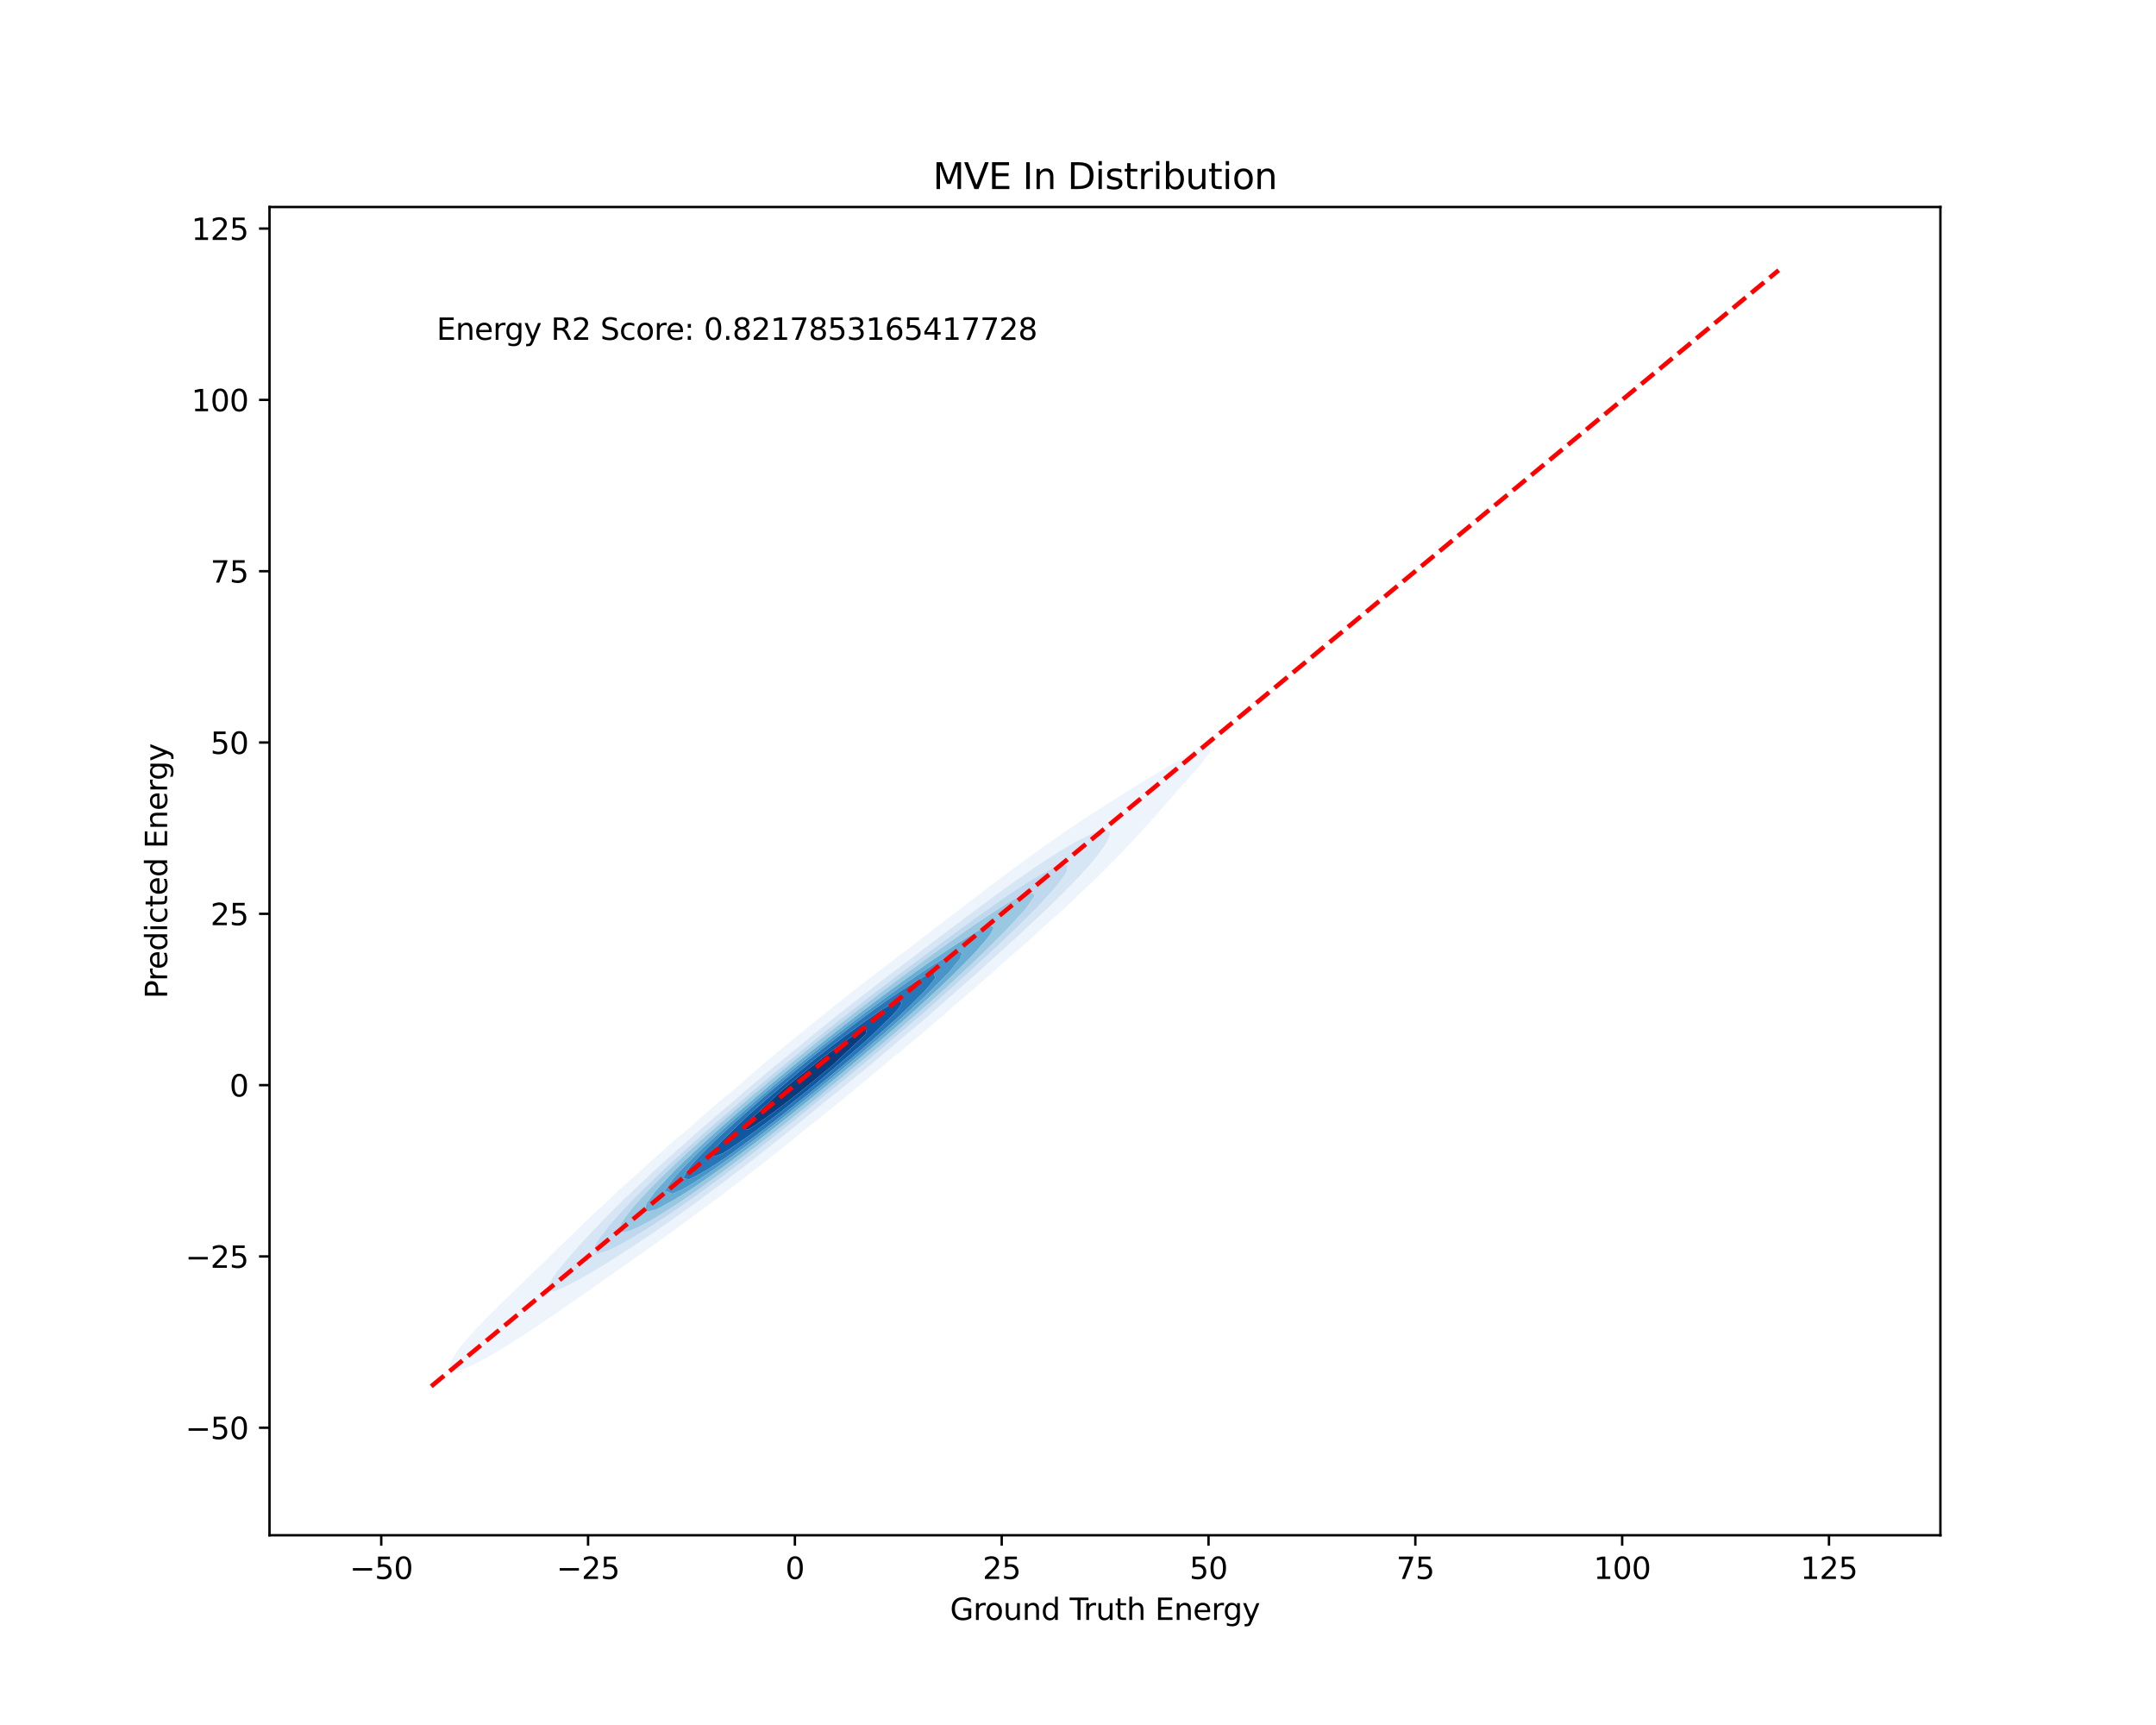<?xml version="1.0" encoding="utf-8" standalone="no"?>
<!DOCTYPE svg PUBLIC "-//W3C//DTD SVG 1.1//EN"
  "http://www.w3.org/Graphics/SVG/1.1/DTD/svg11.dtd">
<svg xmlns:xlink="http://www.w3.org/1999/xlink" width="720pt" height="576pt" viewBox="0 0 720 576" xmlns="http://www.w3.org/2000/svg" version="1.1">
 <defs>
  <style type="text/css">*{stroke-linejoin: round; stroke-linecap: butt}</style>
 </defs>
 <g id="figure_1">
  <g id="patch_1">
   <path d="M 0 576 
L 720 576 
L 720 0 
L 0 0 
z
" style="fill: #ffffff"/>
  </g>
  <g id="axes_1">
   <g id="patch_2">
    <path d="M 90 512.64 
L 648 512.64 
L 648 69.12 
L 90 69.12 
z
" style="fill: #ffffff"/>
   </g>
   <g id="QuadContourSet_1">
    <path d="M 151.688 457.807 
L 154.492 457.183 
L 156.978 456.187 
L 157.296 456.076 
L 160.101 454.691 
L 161.121 454.096 
L 162.905 453.161 
L 164.826 452.005 
L 165.709 451.525 
L 168.318 449.914 
L 168.513 449.805 
L 171.317 448.054 
L 171.656 447.823 
L 174.121 446.266 
L 174.899 445.732 
L 176.925 444.435 
L 178.073 443.642 
L 179.729 442.57 
L 181.193 441.551 
L 182.533 440.677 
L 184.274 439.46 
L 185.337 438.763 
L 187.324 437.369 
L 188.141 436.832 
L 190.35 435.278 
L 190.945 434.886 
L 193.357 433.187 
L 193.749 432.929 
L 196.346 431.096 
L 196.553 430.96 
L 199.32 429.005 
L 199.357 428.981 
L 202.161 427.04 
L 202.334 426.915 
L 204.965 425.102 
L 205.347 424.824 
L 207.769 423.151 
L 208.344 422.733 
L 210.573 421.187 
L 211.321 420.642 
L 213.377 419.21 
L 214.279 418.551 
L 216.181 417.219 
L 217.217 416.46 
L 218.985 415.213 
L 220.134 414.369 
L 221.789 413.194 
L 223.032 412.279 
L 224.593 411.161 
L 225.911 410.188 
L 227.397 409.115 
L 228.773 408.097 
L 230.201 407.057 
L 231.617 406.006 
L 233.005 404.986 
L 234.446 403.915 
L 235.809 402.905 
L 237.258 401.824 
L 238.613 400.811 
L 240.054 399.733 
L 241.417 398.705 
L 242.834 397.643 
L 244.221 396.586 
L 245.596 395.552 
L 247.025 394.453 
L 248.339 393.461 
L 249.829 392.304 
L 251.06 391.37 
L 252.633 390.136 
L 253.757 389.279 
L 255.437 387.948 
L 256.428 387.188 
L 258.241 385.736 
L 259.069 385.097 
L 261.045 383.497 
L 261.677 383.007 
L 263.849 381.23 
L 264.252 380.916 
L 266.653 378.932 
L 266.79 378.825 
L 269.377 376.734 
L 269.457 376.667 
L 272.018 374.643 
L 272.261 374.44 
L 274.644 372.552 
L 275.065 372.199 
L 277.253 370.461 
L 277.869 369.943 
L 279.847 368.37 
L 280.673 367.673 
L 282.424 366.28 
L 283.477 365.388 
L 284.984 364.189 
L 286.281 363.087 
L 287.523 362.098 
L 289.085 360.767 
L 290.04 360.007 
L 291.889 358.426 
L 292.528 357.916 
L 294.693 356.058 
L 294.984 355.825 
L 297.449 353.734 
L 297.497 353.693 
L 300.041 351.644 
L 300.302 351.417 
L 302.608 349.553 
L 303.106 349.117 
L 305.146 347.462 
L 305.91 346.787 
L 307.649 345.371 
L 308.714 344.423 
L 310.111 343.28 
L 311.518 342.017 
L 312.527 341.189 
L 314.322 339.565 
L 314.889 339.098 
L 317.126 337.06 
L 317.189 337.008 
L 319.678 334.917 
L 319.93 334.687 
L 322.168 332.826 
L 322.734 332.306 
L 324.621 330.735 
L 325.538 329.89 
L 327.034 328.644 
L 328.342 327.433 
L 329.398 326.553 
L 331.146 324.931 
L 331.708 324.462 
L 333.95 322.375 
L 333.954 322.371 
L 336.433 320.281 
L 336.754 319.981 
L 338.878 318.19 
L 339.558 317.551 
L 341.28 316.099 
L 342.362 315.078 
L 343.629 314.008 
L 345.166 312.551 
L 345.916 311.917 
L 347.97 309.958 
L 348.126 309.826 
L 350.488 307.735 
L 350.774 307.459 
L 352.871 305.645 
L 353.578 304.955 
L 355.193 303.554 
L 356.382 302.383 
L 357.439 301.463 
L 359.186 299.723 
L 359.587 299.372 
L 361.776 297.281 
L 361.99 297.062 
L 364.065 295.19 
L 364.794 294.433 
L 366.265 293.099 
L 367.598 291.697 
L 368.353 291.009 
L 370.339 288.918 
L 370.402 288.848 
L 372.521 286.827 
L 373.206 286.065 
L 374.594 284.736 
L 376.01 283.143 
L 376.529 282.645 
L 378.47 280.554 
L 378.814 280.147 
L 380.473 278.463 
L 381.618 277.112 
L 382.351 276.373 
L 384.172 274.282 
L 384.422 273.973 
L 386.087 272.191 
L 387.226 270.821 
L 387.916 270.1 
L 389.717 268.009 
L 390.03 267.623 
L 391.581 265.918 
L 392.834 264.45 
L 393.427 263.827 
L 395.26 261.736 
L 395.638 261.279 
L 397.102 259.646 
L 398.442 258.121 
L 398.978 257.555 
L 400.75 255.464 
L 401.246 254.813 
L 402.386 253.373 
L 404.05 251.282 
L 404.05 251.282 
L 404.262 249.191 
L 404.05 249.069 
L 403.693 249.191 
L 401.246 249.927 
L 398.442 251.127 
L 398.187 251.282 
L 395.638 252.69 
L 394.517 253.373 
L 392.834 254.299 
L 390.914 255.464 
L 390.03 255.945 
L 387.352 257.555 
L 387.226 257.622 
L 384.422 259.319 
L 383.928 259.646 
L 381.618 261.027 
L 380.533 261.736 
L 378.814 262.75 
L 377.156 263.827 
L 376.01 264.497 
L 373.814 265.918 
L 373.206 266.272 
L 370.522 268.009 
L 370.402 268.079 
L 367.598 269.851 
L 367.235 270.1 
L 364.794 271.635 
L 363.987 272.191 
L 361.99 273.459 
L 360.802 274.282 
L 359.186 275.32 
L 357.679 276.373 
L 356.382 277.218 
L 354.615 278.463 
L 353.578 279.15 
L 351.605 280.554 
L 350.774 281.114 
L 348.643 282.645 
L 347.97 283.106 
L 345.723 284.736 
L 345.166 285.124 
L 342.84 286.827 
L 342.362 287.165 
L 339.988 288.918 
L 339.558 289.227 
L 337.163 291.009 
L 336.754 291.307 
L 334.361 293.099 
L 333.95 293.404 
L 331.579 295.19 
L 331.146 295.514 
L 328.812 297.281 
L 328.342 297.636 
L 326.059 299.372 
L 325.538 299.769 
L 323.316 301.463 
L 322.734 301.909 
L 320.581 303.554 
L 319.93 304.055 
L 317.851 305.645 
L 317.126 306.204 
L 315.124 307.735 
L 314.322 308.356 
L 312.398 309.826 
L 311.518 310.508 
L 309.671 311.917 
L 308.714 312.658 
L 306.942 314.008 
L 305.91 314.806 
L 304.21 316.099 
L 303.106 316.953 
L 301.476 318.19 
L 300.302 319.097 
L 298.74 320.281 
L 297.497 321.241 
L 296.005 322.371 
L 294.693 323.387 
L 293.275 324.462 
L 291.889 325.538 
L 290.551 326.553 
L 289.085 327.697 
L 287.84 328.644 
L 286.281 329.868 
L 285.147 330.735 
L 283.477 332.056 
L 282.475 332.826 
L 280.673 334.266 
L 279.832 334.917 
L 277.869 336.504 
L 277.222 337.008 
L 275.065 338.774 
L 274.652 339.098 
L 272.261 341.083 
L 272.127 341.189 
L 269.554 343.28 
L 269.457 343.361 
L 266.936 345.371 
L 266.653 345.61 
L 264.346 347.462 
L 263.849 347.886 
L 261.784 349.553 
L 261.045 350.191 
L 259.253 351.644 
L 258.241 352.527 
L 256.759 353.734 
L 255.437 354.9 
L 254.304 355.825 
L 252.633 357.312 
L 251.895 357.916 
L 249.829 359.768 
L 249.538 360.007 
L 247.126 362.098 
L 247.025 362.188 
L 244.585 364.189 
L 244.221 364.515 
L 242.071 366.28 
L 241.417 366.868 
L 239.587 368.37 
L 238.613 369.253 
L 237.142 370.461 
L 235.809 371.674 
L 234.741 372.552 
L 233.005 374.141 
L 232.394 374.643 
L 230.201 376.661 
L 230.112 376.734 
L 227.636 378.825 
L 227.397 379.045 
L 225.147 380.916 
L 224.593 381.432 
L 222.702 383.007 
L 221.789 383.864 
L 220.311 385.097 
L 218.985 386.354 
L 217.987 387.188 
L 216.181 388.915 
L 215.746 389.279 
L 213.49 391.37 
L 213.377 391.48 
L 211.063 393.461 
L 210.573 393.942 
L 208.698 395.552 
L 207.769 396.473 
L 206.409 397.643 
L 204.965 399.087 
L 204.216 399.733 
L 202.161 401.805 
L 202.138 401.824 
L 199.788 403.915 
L 199.357 404.359 
L 197.5 406.006 
L 196.553 406.986 
L 195.299 408.097 
L 193.749 409.704 
L 193.203 410.188 
L 191.104 412.279 
L 190.945 412.447 
L 188.835 414.369 
L 188.141 415.099 
L 186.639 416.46 
L 185.337 417.821 
L 184.526 418.551 
L 182.533 420.619 
L 182.506 420.642 
L 180.257 422.733 
L 179.729 423.285 
L 178.051 424.824 
L 176.925 425.988 
L 175.904 426.915 
L 174.121 428.737 
L 173.822 429.005 
L 171.662 431.096 
L 171.317 431.456 
L 169.459 433.187 
L 168.513 434.165 
L 167.311 435.278 
L 165.709 436.93 
L 165.233 437.369 
L 163.172 439.46 
L 162.905 439.751 
L 161.084 441.551 
L 160.101 442.631 
L 159.082 443.642 
L 157.296 445.628 
L 157.192 445.732 
L 155.353 447.823 
L 154.492 448.917 
L 153.626 449.914 
L 152.095 452.005 
L 151.688 452.709 
L 150.816 454.096 
L 150.133 456.187 
z
M 182.533 431.096 
L 183.157 429.005 
L 184.368 426.915 
L 185.337 425.585 
L 185.854 424.824 
L 187.474 422.733 
L 188.141 421.985 
L 189.227 420.642 
L 190.945 418.666 
L 191.035 418.551 
L 192.859 416.46 
L 193.749 415.544 
L 194.766 414.369 
L 196.553 412.509 
L 196.751 412.279 
L 198.683 410.188 
L 199.357 409.536 
L 200.675 408.097 
L 202.161 406.658 
L 202.76 406.006 
L 204.905 403.915 
L 204.965 403.861 
L 206.923 401.824 
L 207.769 401.049 
L 209.045 399.733 
L 210.573 398.338 
L 211.254 397.643 
L 213.377 395.71 
L 213.533 395.552 
L 215.712 393.461 
L 216.181 393.051 
L 217.904 391.37 
L 218.985 390.427 
L 220.175 389.279 
L 221.789 387.878 
L 222.512 387.188 
L 224.593 385.388 
L 224.901 385.097 
L 227.294 383.007 
L 227.397 382.919 
L 229.561 380.916 
L 230.201 380.377 
L 231.892 378.825 
L 233.005 377.89 
L 234.275 376.734 
L 235.809 375.449 
L 236.701 374.643 
L 238.613 373.044 
L 239.162 372.552 
L 241.417 370.671 
L 241.652 370.461 
L 244.13 368.37 
L 244.221 368.295 
L 246.493 366.28 
L 247.025 365.841 
L 248.901 364.189 
L 249.829 363.426 
L 251.347 362.098 
L 252.633 361.044 
L 253.828 360.007 
L 255.437 358.691 
L 256.338 357.916 
L 258.241 356.366 
L 258.875 355.825 
L 261.045 354.065 
L 261.436 353.734 
L 263.849 351.785 
L 264.019 351.644 
L 266.599 349.553 
L 266.653 349.51 
L 269.103 347.462 
L 269.457 347.179 
L 271.643 345.371 
L 272.261 344.88 
L 274.215 343.28 
L 275.065 342.609 
L 276.817 341.189 
L 277.869 340.363 
L 279.444 339.098 
L 280.673 338.139 
L 282.096 337.008 
L 283.477 335.935 
L 284.769 334.917 
L 286.281 333.748 
L 287.46 332.826 
L 289.085 331.576 
L 290.169 330.735 
L 291.889 329.416 
L 292.892 328.644 
L 294.693 327.268 
L 295.627 326.553 
L 297.497 325.128 
L 298.373 324.462 
L 300.302 322.996 
L 301.127 322.371 
L 303.106 320.87 
L 303.887 320.281 
L 305.91 318.748 
L 306.653 318.19 
L 308.714 316.629 
L 309.423 316.099 
L 311.518 314.514 
L 312.196 314.008 
L 314.322 312.401 
L 314.973 311.917 
L 317.126 310.291 
L 317.753 309.826 
L 319.93 308.185 
L 320.54 307.735 
L 322.734 306.085 
L 323.334 305.645 
L 325.538 303.992 
L 326.14 303.554 
L 328.342 301.91 
L 328.961 301.463 
L 331.146 299.842 
L 331.804 299.372 
L 333.95 297.791 
L 334.674 297.281 
L 336.754 295.764 
L 337.58 295.19 
L 339.558 293.763 
L 340.532 293.099 
L 342.362 291.796 
L 343.542 291.009 
L 345.166 289.868 
L 346.624 288.918 
L 347.97 287.988 
L 349.797 286.827 
L 350.774 286.164 
L 353.083 284.736 
L 353.578 284.406 
L 356.382 282.723 
L 356.531 282.645 
L 359.186 281.115 
L 360.32 280.554 
L 361.99 279.628 
L 364.465 278.463 
L 364.794 278.288 
L 367.598 277.356 
L 370.402 277.628 
L 370.734 278.463 
L 370.402 279.347 
L 369.971 280.554 
L 368.723 282.645 
L 367.598 284.207 
L 367.246 284.736 
L 365.612 286.827 
L 364.794 287.738 
L 363.83 288.918 
L 361.99 290.956 
L 361.946 291.009 
L 360.05 293.099 
L 359.186 293.955 
L 358.047 295.19 
L 356.382 296.828 
L 355.959 297.281 
L 353.855 299.372 
L 353.578 299.628 
L 351.765 301.463 
L 350.774 302.374 
L 349.596 303.554 
L 347.97 305.043 
L 347.364 305.645 
L 345.166 307.654 
L 345.083 307.735 
L 342.898 309.826 
L 342.362 310.299 
L 340.678 311.917 
L 339.558 312.903 
L 338.404 314.008 
L 336.754 315.46 
L 336.084 316.099 
L 333.95 317.976 
L 333.725 318.19 
L 331.42 320.281 
L 331.146 320.516 
L 329.165 322.371 
L 328.342 323.077 
L 326.858 324.462 
L 325.538 325.594 
L 324.507 326.553 
L 322.734 328.072 
L 322.116 328.644 
L 319.93 330.514 
L 319.69 330.735 
L 317.297 332.826 
L 317.126 332.969 
L 314.987 334.917 
L 314.322 335.474 
L 312.628 337.008 
L 311.518 337.936 
L 310.224 339.098 
L 308.714 340.357 
L 307.782 341.189 
L 305.91 342.745 
L 305.305 343.28 
L 303.106 345.101 
L 302.798 345.371 
L 300.302 347.43 
L 300.265 347.462 
L 297.844 349.553 
L 297.497 349.834 
L 295.404 351.644 
L 294.693 352.219 
L 292.929 353.734 
L 291.889 354.574 
L 290.424 355.825 
L 289.085 356.904 
L 287.894 357.916 
L 286.281 359.213 
L 285.342 360.007 
L 283.477 361.504 
L 282.771 362.098 
L 280.673 363.78 
L 280.185 364.189 
L 277.869 366.043 
L 277.586 366.28 
L 275.065 368.295 
L 274.974 368.37 
L 272.411 370.461 
L 272.261 370.581 
L 269.887 372.552 
L 269.457 372.893 
L 267.338 374.643 
L 266.653 375.185 
L 264.765 376.734 
L 263.849 377.456 
L 262.169 378.825 
L 261.045 379.707 
L 259.55 380.916 
L 258.241 381.939 
L 256.908 383.007 
L 255.437 384.151 
L 254.243 385.097 
L 252.633 386.343 
L 251.556 387.188 
L 249.829 388.517 
L 248.846 389.279 
L 247.025 390.672 
L 246.114 391.37 
L 244.221 392.809 
L 243.359 393.461 
L 241.417 394.927 
L 240.58 395.552 
L 238.613 397.027 
L 237.776 397.643 
L 235.809 399.107 
L 234.945 399.733 
L 233.005 401.168 
L 232.086 401.824 
L 230.201 403.208 
L 229.196 403.915 
L 227.397 405.225 
L 226.27 406.006 
L 224.593 407.217 
L 223.306 408.097 
L 221.789 409.184 
L 220.298 410.188 
L 218.985 411.121 
L 217.241 412.279 
L 216.181 413.026 
L 214.13 414.369 
L 213.377 414.897 
L 210.961 416.46 
L 210.573 416.73 
L 207.769 418.529 
L 207.73 418.551 
L 204.965 420.341 
L 204.445 420.642 
L 202.161 422.106 
L 201.068 422.733 
L 199.357 423.82 
L 197.591 424.824 
L 196.553 425.478 
L 194.008 426.915 
L 193.749 427.077 
L 190.945 428.563 
L 189.94 429.005 
L 188.141 429.914 
L 185.397 431.096 
L 185.337 431.126 
z
" clip-path="url(#p4b217dfc42)" style="fill: #edf4fc"/>
    <path d="M 185.337 431.126 
L 185.397 431.096 
L 188.141 429.914 
L 189.94 429.005 
L 190.945 428.563 
L 193.749 427.077 
L 194.008 426.915 
L 196.553 425.478 
L 197.591 424.824 
L 199.357 423.82 
L 201.068 422.733 
L 202.161 422.106 
L 204.445 420.642 
L 204.965 420.341 
L 207.73 418.551 
L 207.769 418.529 
L 210.573 416.73 
L 210.961 416.46 
L 213.377 414.897 
L 214.13 414.369 
L 216.181 413.026 
L 217.241 412.279 
L 218.985 411.121 
L 220.298 410.188 
L 221.789 409.184 
L 223.306 408.097 
L 224.593 407.217 
L 226.27 406.006 
L 227.397 405.225 
L 229.196 403.915 
L 230.201 403.208 
L 232.086 401.824 
L 233.005 401.168 
L 234.945 399.733 
L 235.809 399.107 
L 237.776 397.643 
L 238.613 397.027 
L 240.58 395.552 
L 241.417 394.927 
L 243.359 393.461 
L 244.221 392.809 
L 246.114 391.37 
L 247.025 390.672 
L 248.846 389.279 
L 249.829 388.517 
L 251.556 387.188 
L 252.633 386.343 
L 254.243 385.097 
L 255.437 384.151 
L 256.908 383.007 
L 258.241 381.939 
L 259.55 380.916 
L 261.045 379.707 
L 262.169 378.825 
L 263.849 377.456 
L 264.765 376.734 
L 266.653 375.185 
L 267.338 374.643 
L 269.457 372.893 
L 269.887 372.552 
L 272.261 370.581 
L 272.411 370.461 
L 274.974 368.37 
L 275.065 368.295 
L 277.586 366.28 
L 277.869 366.043 
L 280.185 364.189 
L 280.673 363.78 
L 282.771 362.098 
L 283.477 361.504 
L 285.342 360.007 
L 286.281 359.213 
L 287.894 357.916 
L 289.085 356.904 
L 290.424 355.825 
L 291.889 354.574 
L 292.929 353.734 
L 294.693 352.219 
L 295.404 351.644 
L 297.497 349.834 
L 297.844 349.553 
L 300.265 347.462 
L 300.302 347.43 
L 302.798 345.371 
L 303.106 345.101 
L 305.305 343.28 
L 305.91 342.745 
L 307.782 341.189 
L 308.714 340.357 
L 310.224 339.098 
L 311.518 337.936 
L 312.628 337.008 
L 314.322 335.474 
L 314.987 334.917 
L 317.126 332.969 
L 317.297 332.826 
L 319.69 330.735 
L 319.93 330.514 
L 322.116 328.644 
L 322.734 328.072 
L 324.507 326.553 
L 325.538 325.594 
L 326.858 324.462 
L 328.342 323.077 
L 329.165 322.371 
L 331.146 320.516 
L 331.42 320.281 
L 333.725 318.19 
L 333.95 317.976 
L 336.084 316.099 
L 336.754 315.46 
L 338.404 314.008 
L 339.558 312.903 
L 340.678 311.917 
L 342.362 310.299 
L 342.898 309.826 
L 345.083 307.735 
L 345.166 307.654 
L 347.364 305.645 
L 347.97 305.043 
L 349.596 303.554 
L 350.774 302.374 
L 351.765 301.463 
L 353.578 299.628 
L 353.855 299.372 
L 355.959 297.281 
L 356.382 296.828 
L 358.047 295.19 
L 359.186 293.955 
L 360.05 293.099 
L 361.946 291.009 
L 361.99 290.956 
L 363.83 288.918 
L 364.794 287.738 
L 365.612 286.827 
L 367.246 284.736 
L 367.598 284.207 
L 368.723 282.645 
L 369.971 280.554 
L 370.402 279.347 
L 370.734 278.463 
L 370.402 277.628 
L 367.598 277.356 
L 364.794 278.288 
L 364.465 278.463 
L 361.99 279.628 
L 360.32 280.554 
L 359.186 281.115 
L 356.531 282.645 
L 356.382 282.723 
L 353.578 284.406 
L 353.083 284.736 
L 350.774 286.164 
L 349.797 286.827 
L 347.97 287.988 
L 346.624 288.918 
L 345.166 289.868 
L 343.542 291.009 
L 342.362 291.796 
L 340.532 293.099 
L 339.558 293.763 
L 337.58 295.19 
L 336.754 295.764 
L 334.674 297.281 
L 333.95 297.791 
L 331.804 299.372 
L 331.146 299.842 
L 328.961 301.463 
L 328.342 301.91 
L 326.14 303.554 
L 325.538 303.992 
L 323.334 305.645 
L 322.734 306.085 
L 320.54 307.735 
L 319.93 308.185 
L 317.753 309.826 
L 317.126 310.291 
L 314.973 311.917 
L 314.322 312.401 
L 312.196 314.008 
L 311.518 314.514 
L 309.423 316.099 
L 308.714 316.629 
L 306.653 318.19 
L 305.91 318.748 
L 303.887 320.281 
L 303.106 320.87 
L 301.127 322.371 
L 300.302 322.996 
L 298.373 324.462 
L 297.497 325.128 
L 295.627 326.553 
L 294.693 327.268 
L 292.892 328.644 
L 291.889 329.416 
L 290.169 330.735 
L 289.085 331.576 
L 287.46 332.826 
L 286.281 333.748 
L 284.769 334.917 
L 283.477 335.935 
L 282.096 337.008 
L 280.673 338.139 
L 279.444 339.098 
L 277.869 340.363 
L 276.817 341.189 
L 275.065 342.609 
L 274.215 343.28 
L 272.261 344.88 
L 271.643 345.371 
L 269.457 347.179 
L 269.103 347.462 
L 266.653 349.51 
L 266.599 349.553 
L 264.019 351.644 
L 263.849 351.785 
L 261.436 353.734 
L 261.045 354.065 
L 258.875 355.825 
L 258.241 356.366 
L 256.338 357.916 
L 255.437 358.691 
L 253.828 360.007 
L 252.633 361.044 
L 251.347 362.098 
L 249.829 363.426 
L 248.901 364.189 
L 247.025 365.841 
L 246.493 366.28 
L 244.221 368.295 
L 244.13 368.37 
L 241.652 370.461 
L 241.417 370.671 
L 239.162 372.552 
L 238.613 373.044 
L 236.701 374.643 
L 235.809 375.449 
L 234.275 376.734 
L 233.005 377.89 
L 231.892 378.825 
L 230.201 380.377 
L 229.561 380.916 
L 227.397 382.919 
L 227.294 383.007 
L 224.901 385.097 
L 224.593 385.388 
L 222.512 387.188 
L 221.789 387.878 
L 220.175 389.279 
L 218.985 390.427 
L 217.904 391.37 
L 216.181 393.051 
L 215.712 393.461 
L 213.533 395.552 
L 213.377 395.71 
L 211.254 397.643 
L 210.573 398.338 
L 209.045 399.733 
L 207.769 401.049 
L 206.923 401.824 
L 204.965 403.861 
L 204.905 403.915 
L 202.76 406.006 
L 202.161 406.658 
L 200.675 408.097 
L 199.357 409.536 
L 198.683 410.188 
L 196.751 412.279 
L 196.553 412.509 
L 194.766 414.369 
L 193.749 415.544 
L 192.859 416.46 
L 191.035 418.551 
L 190.945 418.666 
L 189.227 420.642 
L 188.141 421.985 
L 187.474 422.733 
L 185.854 424.824 
L 185.337 425.585 
L 184.368 426.915 
L 183.157 429.005 
L 182.533 431.096 
z
M 198.866 418.551 
L 198.475 416.46 
L 199.357 414.68 
L 199.504 414.369 
L 201.015 412.279 
L 202.161 410.838 
L 202.64 410.188 
L 204.367 408.097 
L 204.965 407.463 
L 206.216 406.006 
L 207.769 404.356 
L 208.15 403.915 
L 210.106 401.824 
L 210.573 401.374 
L 212.115 399.733 
L 213.377 398.519 
L 214.211 397.643 
L 216.181 395.755 
L 216.377 395.552 
L 218.505 393.461 
L 218.985 393.027 
L 220.667 391.37 
L 221.789 390.362 
L 222.902 389.279 
L 224.593 387.769 
L 225.197 387.188 
L 227.397 385.233 
L 227.54 385.097 
L 229.821 383.007 
L 230.201 382.681 
L 232.112 380.916 
L 233.005 380.152 
L 234.456 378.825 
L 235.809 377.671 
L 236.843 376.734 
L 238.613 375.229 
L 239.266 374.643 
L 241.417 372.82 
L 241.718 372.552 
L 244.182 370.461 
L 244.221 370.429 
L 246.552 368.37 
L 247.025 367.977 
L 248.962 366.28 
L 249.829 365.561 
L 251.407 364.189 
L 252.633 363.176 
L 253.884 362.098 
L 255.437 360.82 
L 256.388 360.007 
L 258.241 358.488 
L 258.917 357.916 
L 261.045 356.18 
L 261.469 355.825 
L 263.849 353.893 
L 264.04 353.734 
L 266.62 351.644 
L 266.653 351.617 
L 269.147 349.553 
L 269.457 349.304 
L 271.705 347.462 
L 272.261 347.019 
L 274.292 345.371 
L 275.065 344.759 
L 276.905 343.28 
L 277.869 342.522 
L 279.543 341.189 
L 280.673 340.305 
L 282.203 339.098 
L 283.477 338.107 
L 284.884 337.008 
L 286.281 335.926 
L 287.585 334.917 
L 289.085 333.761 
L 290.304 332.826 
L 291.889 331.611 
L 293.041 330.735 
L 294.693 329.475 
L 295.794 328.644 
L 297.497 327.351 
L 298.563 326.553 
L 300.302 325.238 
L 301.347 324.462 
L 303.106 323.136 
L 304.143 322.371 
L 305.91 321.044 
L 306.953 320.281 
L 308.714 318.961 
L 309.773 318.19 
L 311.518 316.886 
L 312.606 316.099 
L 314.322 314.82 
L 315.449 314.008 
L 317.126 312.762 
L 318.305 311.917 
L 319.93 310.713 
L 321.175 309.826 
L 322.734 308.675 
L 324.063 307.735 
L 325.538 306.651 
L 326.973 305.645 
L 328.342 304.644 
L 329.913 303.554 
L 331.146 302.66 
L 332.893 301.463 
L 333.95 300.704 
L 335.926 299.372 
L 336.754 298.785 
L 339.027 297.281 
L 339.558 296.911 
L 342.22 295.19 
L 342.362 295.093 
L 345.166 293.37 
L 345.674 293.099 
L 347.97 291.764 
L 349.477 291.009 
L 350.774 290.293 
L 353.578 289.048 
L 355.103 288.918 
L 356.382 288.79 
L 356.524 288.918 
L 356.382 290.059 
L 356.258 291.009 
L 354.875 293.099 
L 353.578 294.917 
L 353.387 295.19 
L 351.614 297.281 
L 350.774 298.187 
L 349.727 299.372 
L 347.97 301.263 
L 347.791 301.463 
L 345.782 303.554 
L 345.166 304.149 
L 343.706 305.645 
L 342.362 306.942 
L 341.583 307.735 
L 339.558 309.691 
L 339.425 309.826 
L 337.281 311.917 
L 336.754 312.398 
L 335.102 314.008 
L 333.95 315.06 
L 332.882 316.099 
L 331.146 317.685 
L 330.627 318.19 
L 328.342 320.281 
L 328.342 320.281 
L 326.133 322.371 
L 325.538 322.895 
L 323.877 324.462 
L 322.734 325.467 
L 321.579 326.553 
L 319.93 328.002 
L 319.243 328.644 
L 317.126 330.502 
L 316.875 330.735 
L 314.53 332.826 
L 314.322 333.003 
L 312.222 334.917 
L 311.518 335.516 
L 309.87 337.008 
L 308.714 337.988 
L 307.478 339.098 
L 305.91 340.424 
L 305.051 341.189 
L 303.106 342.827 
L 302.594 343.28 
L 300.302 345.203 
L 300.11 345.371 
L 297.646 347.462 
L 297.497 347.584 
L 295.226 349.553 
L 294.693 349.989 
L 292.772 351.644 
L 291.889 352.364 
L 290.288 353.734 
L 289.085 354.713 
L 287.778 355.825 
L 286.281 357.041 
L 285.246 357.916 
L 283.477 359.349 
L 282.695 360.007 
L 280.673 361.642 
L 280.128 362.098 
L 277.869 363.921 
L 277.547 364.189 
L 275.065 366.188 
L 274.955 366.28 
L 272.391 368.37 
L 272.261 368.474 
L 269.855 370.461 
L 269.457 370.778 
L 267.297 372.552 
L 266.653 373.064 
L 264.718 374.643 
L 263.849 375.331 
L 262.117 376.734 
L 261.045 377.579 
L 259.495 378.825 
L 258.241 379.809 
L 256.85 380.916 
L 255.437 382.02 
L 254.183 383.007 
L 252.633 384.21 
L 251.493 385.097 
L 249.829 386.381 
L 248.778 387.188 
L 247.025 388.531 
L 246.037 389.279 
L 244.221 390.658 
L 243.268 391.37 
L 241.417 392.763 
L 240.467 393.461 
L 238.613 394.844 
L 237.633 395.552 
L 235.809 396.899 
L 234.76 397.643 
L 233.005 398.925 
L 231.844 399.733 
L 230.201 400.92 
L 228.878 401.824 
L 227.397 402.881 
L 225.853 403.915 
L 224.593 404.804 
L 222.763 406.006 
L 221.789 406.684 
L 219.594 408.097 
L 218.985 408.515 
L 216.335 410.188 
L 216.181 410.292 
L 213.377 412.025 
L 212.911 412.279 
L 210.573 413.688 
L 209.283 414.369 
L 207.769 415.26 
L 205.426 416.46 
L 204.965 416.725 
L 202.161 417.902 
L 199.862 418.551 
L 199.357 418.72 
z
" clip-path="url(#p4b217dfc42)" style="fill: #d7e6f5"/>
    <path d="M 199.357 418.72 
L 199.862 418.551 
L 202.161 417.902 
L 204.965 416.725 
L 205.426 416.46 
L 207.769 415.26 
L 209.283 414.369 
L 210.573 413.688 
L 212.911 412.279 
L 213.377 412.025 
L 216.181 410.292 
L 216.335 410.188 
L 218.985 408.515 
L 219.594 408.097 
L 221.789 406.684 
L 222.763 406.006 
L 224.593 404.804 
L 225.853 403.915 
L 227.397 402.881 
L 228.878 401.824 
L 230.201 400.92 
L 231.844 399.733 
L 233.005 398.925 
L 234.76 397.643 
L 235.809 396.899 
L 237.633 395.552 
L 238.613 394.844 
L 240.467 393.461 
L 241.417 392.763 
L 243.268 391.37 
L 244.221 390.658 
L 246.037 389.279 
L 247.025 388.531 
L 248.778 387.188 
L 249.829 386.381 
L 251.493 385.097 
L 252.633 384.21 
L 254.183 383.007 
L 255.437 382.02 
L 256.85 380.916 
L 258.241 379.809 
L 259.495 378.825 
L 261.045 377.579 
L 262.117 376.734 
L 263.849 375.331 
L 264.718 374.643 
L 266.653 373.064 
L 267.297 372.552 
L 269.457 370.778 
L 269.855 370.461 
L 272.261 368.474 
L 272.391 368.37 
L 274.955 366.28 
L 275.065 366.188 
L 277.547 364.189 
L 277.869 363.921 
L 280.128 362.098 
L 280.673 361.642 
L 282.695 360.007 
L 283.477 359.349 
L 285.246 357.916 
L 286.281 357.041 
L 287.778 355.825 
L 289.085 354.713 
L 290.288 353.734 
L 291.889 352.364 
L 292.772 351.644 
L 294.693 349.989 
L 295.226 349.553 
L 297.497 347.584 
L 297.646 347.462 
L 300.11 345.371 
L 300.302 345.203 
L 302.594 343.28 
L 303.106 342.827 
L 305.051 341.189 
L 305.91 340.424 
L 307.478 339.098 
L 308.714 337.988 
L 309.87 337.008 
L 311.518 335.516 
L 312.222 334.917 
L 314.322 333.003 
L 314.53 332.826 
L 316.875 330.735 
L 317.126 330.502 
L 319.243 328.644 
L 319.93 328.002 
L 321.579 326.553 
L 322.734 325.467 
L 323.877 324.462 
L 325.538 322.895 
L 326.133 322.371 
L 328.342 320.281 
L 328.342 320.281 
L 330.627 318.19 
L 331.146 317.685 
L 332.882 316.099 
L 333.95 315.06 
L 335.102 314.008 
L 336.754 312.398 
L 337.281 311.917 
L 339.425 309.826 
L 339.558 309.691 
L 341.583 307.735 
L 342.362 306.942 
L 343.706 305.645 
L 345.166 304.149 
L 345.782 303.554 
L 347.791 301.463 
L 347.97 301.263 
L 349.727 299.372 
L 350.774 298.187 
L 351.614 297.281 
L 353.387 295.19 
L 353.578 294.917 
L 354.875 293.099 
L 356.258 291.009 
L 356.382 290.059 
L 356.524 288.918 
L 356.382 288.79 
L 355.103 288.918 
L 353.578 289.048 
L 350.774 290.293 
L 349.477 291.009 
L 347.97 291.764 
L 345.674 293.099 
L 345.166 293.37 
L 342.362 295.093 
L 342.22 295.19 
L 339.558 296.911 
L 339.027 297.281 
L 336.754 298.785 
L 335.926 299.372 
L 333.95 300.704 
L 332.893 301.463 
L 331.146 302.66 
L 329.913 303.554 
L 328.342 304.644 
L 326.973 305.645 
L 325.538 306.651 
L 324.063 307.735 
L 322.734 308.675 
L 321.175 309.826 
L 319.93 310.713 
L 318.305 311.917 
L 317.126 312.762 
L 315.449 314.008 
L 314.322 314.82 
L 312.606 316.099 
L 311.518 316.886 
L 309.773 318.19 
L 308.714 318.961 
L 306.953 320.281 
L 305.91 321.044 
L 304.143 322.371 
L 303.106 323.136 
L 301.347 324.462 
L 300.302 325.238 
L 298.563 326.553 
L 297.497 327.351 
L 295.794 328.644 
L 294.693 329.475 
L 293.041 330.735 
L 291.889 331.611 
L 290.304 332.826 
L 289.085 333.761 
L 287.585 334.917 
L 286.281 335.926 
L 284.884 337.008 
L 283.477 338.107 
L 282.203 339.098 
L 280.673 340.305 
L 279.543 341.189 
L 277.869 342.522 
L 276.905 343.28 
L 275.065 344.759 
L 274.292 345.371 
L 272.261 347.019 
L 271.705 347.462 
L 269.457 349.304 
L 269.147 349.553 
L 266.653 351.617 
L 266.62 351.644 
L 264.04 353.734 
L 263.849 353.893 
L 261.469 355.825 
L 261.045 356.18 
L 258.917 357.916 
L 258.241 358.488 
L 256.388 360.007 
L 255.437 360.82 
L 253.884 362.098 
L 252.633 363.176 
L 251.407 364.189 
L 249.829 365.561 
L 248.962 366.28 
L 247.025 367.977 
L 246.552 368.37 
L 244.221 370.429 
L 244.182 370.461 
L 241.718 372.552 
L 241.417 372.82 
L 239.266 374.643 
L 238.613 375.229 
L 236.843 376.734 
L 235.809 377.671 
L 234.456 378.825 
L 233.005 380.152 
L 232.112 380.916 
L 230.201 382.681 
L 229.821 383.007 
L 227.54 385.097 
L 227.397 385.233 
L 225.197 387.188 
L 224.593 387.769 
L 222.902 389.279 
L 221.789 390.362 
L 220.667 391.37 
L 218.985 393.027 
L 218.505 393.461 
L 216.377 395.552 
L 216.181 395.755 
L 214.211 397.643 
L 213.377 398.519 
L 212.115 399.733 
L 210.573 401.374 
L 210.106 401.824 
L 208.15 403.915 
L 207.769 404.356 
L 206.216 406.006 
L 204.965 407.463 
L 204.367 408.097 
L 202.64 410.188 
L 202.161 410.838 
L 201.015 412.279 
L 199.504 414.369 
L 199.357 414.68 
L 198.475 416.46 
L 198.866 418.551 
z
M 206.815 410.188 
L 207.612 408.097 
L 207.769 407.894 
L 209.139 406.006 
L 210.573 404.122 
L 210.723 403.915 
L 212.512 401.824 
L 213.377 400.907 
L 214.409 399.733 
L 216.181 397.86 
L 216.374 397.643 
L 218.382 395.552 
L 218.985 394.977 
L 220.465 393.461 
L 221.789 392.207 
L 222.618 391.37 
L 224.593 389.512 
L 224.827 389.279 
L 227.028 387.188 
L 227.397 386.86 
L 229.255 385.097 
L 230.201 384.261 
L 231.54 383.007 
L 233.005 381.718 
L 233.871 380.916 
L 235.809 379.219 
L 236.239 378.825 
L 238.613 376.755 
L 238.637 376.734 
L 240.97 374.643 
L 241.417 374.264 
L 243.339 372.552 
L 244.221 371.807 
L 245.746 370.461 
L 247.025 369.384 
L 248.183 368.37 
L 249.829 366.989 
L 250.647 366.28 
L 252.633 364.619 
L 253.134 364.189 
L 255.437 362.272 
L 255.642 362.098 
L 258.146 360.007 
L 258.241 359.929 
L 260.62 357.916 
L 261.045 357.569 
L 263.126 355.825 
L 263.849 355.238 
L 265.663 353.734 
L 266.653 352.935 
L 268.226 351.644 
L 269.457 350.655 
L 270.815 349.553 
L 272.261 348.399 
L 273.427 347.462 
L 275.065 346.163 
L 276.061 345.371 
L 277.869 343.946 
L 278.715 343.28 
L 280.673 341.746 
L 281.389 341.189 
L 283.477 339.564 
L 284.081 339.098 
L 286.281 337.398 
L 286.793 337.008 
L 289.085 335.247 
L 289.523 334.917 
L 291.889 333.111 
L 292.271 332.826 
L 294.693 330.99 
L 295.039 330.735 
L 297.497 328.884 
L 297.827 328.644 
L 300.302 326.793 
L 300.634 326.553 
L 303.106 324.717 
L 303.462 324.462 
L 305.91 322.655 
L 306.311 322.371 
L 308.714 320.608 
L 309.182 320.281 
L 311.518 318.576 
L 312.076 318.19 
L 314.322 316.56 
L 314.994 316.099 
L 317.126 314.561 
L 317.938 314.008 
L 319.93 312.58 
L 320.913 311.917 
L 322.734 310.62 
L 323.925 309.826 
L 325.538 308.686 
L 326.981 307.735 
L 328.342 306.783 
L 330.097 305.645 
L 331.146 304.919 
L 333.29 303.554 
L 333.95 303.105 
L 336.588 301.463 
L 336.754 301.352 
L 339.558 299.811 
L 340.572 299.372 
L 342.362 298.503 
L 345.166 298.204 
L 345.372 299.372 
L 345.166 299.671 
L 343.916 301.463 
L 342.463 303.554 
L 342.362 303.662 
L 340.572 305.645 
L 339.558 306.742 
L 338.66 307.735 
L 336.754 309.816 
L 336.745 309.826 
L 334.685 311.917 
L 333.95 312.631 
L 332.593 314.008 
L 331.146 315.419 
L 330.476 316.099 
L 328.342 318.19 
L 328.342 318.19 
L 326.187 320.281 
L 325.538 320.875 
L 323.992 322.371 
L 322.734 323.525 
L 321.764 324.462 
L 319.93 326.144 
L 319.504 326.553 
L 317.231 328.644 
L 317.126 328.736 
L 314.978 330.735 
L 314.322 331.31 
L 312.683 332.826 
L 311.518 333.843 
L 310.349 334.917 
L 308.714 336.34 
L 307.981 337.008 
L 305.91 338.804 
L 305.584 339.098 
L 303.174 341.189 
L 303.106 341.247 
L 300.809 343.28 
L 300.302 343.705 
L 298.405 345.371 
L 297.497 346.129 
L 295.968 347.462 
L 294.693 348.523 
L 293.503 349.553 
L 291.889 350.891 
L 291.013 351.644 
L 289.085 353.237 
L 288.502 353.734 
L 286.281 355.563 
L 285.972 355.825 
L 283.477 357.874 
L 283.427 357.916 
L 280.927 360.007 
L 280.673 360.213 
L 278.419 362.098 
L 277.869 362.541 
L 275.889 364.189 
L 275.065 364.852 
L 273.338 366.28 
L 272.261 367.145 
L 270.77 368.37 
L 269.457 369.423 
L 268.185 370.461 
L 266.653 371.685 
L 265.583 372.552 
L 263.849 373.932 
L 262.964 374.643 
L 261.045 376.164 
L 260.328 376.734 
L 258.241 378.379 
L 257.675 378.825 
L 255.437 380.578 
L 255.003 380.916 
L 252.633 382.758 
L 252.309 383.007 
L 249.829 384.918 
L 249.593 385.097 
L 247.025 387.058 
L 246.85 387.188 
L 244.221 389.174 
L 244.077 389.279 
L 241.417 391.264 
L 241.268 391.37 
L 238.613 393.325 
L 238.419 393.461 
L 235.809 395.354 
L 235.521 395.552 
L 233.005 397.348 
L 232.564 397.643 
L 230.201 399.3 
L 229.535 399.733 
L 227.397 401.206 
L 226.42 401.824 
L 224.593 403.058 
L 223.2 403.915 
L 221.789 404.848 
L 219.849 406.006 
L 218.985 406.565 
L 216.34 408.097 
L 216.181 408.197 
L 213.377 409.644 
L 212.072 410.188 
L 210.573 410.898 
L 207.769 411.534 
z
" clip-path="url(#p4b217dfc42)" style="fill: #bfd8ed"/>
    <path d="M 207.769 411.534 
L 210.573 410.898 
L 212.072 410.188 
L 213.377 409.644 
L 216.181 408.197 
L 216.34 408.097 
L 218.985 406.565 
L 219.849 406.006 
L 221.789 404.848 
L 223.2 403.915 
L 224.593 403.058 
L 226.42 401.824 
L 227.397 401.206 
L 229.535 399.733 
L 230.201 399.3 
L 232.564 397.643 
L 233.005 397.348 
L 235.521 395.552 
L 235.809 395.354 
L 238.419 393.461 
L 238.613 393.325 
L 241.268 391.37 
L 241.417 391.264 
L 244.077 389.279 
L 244.221 389.174 
L 246.85 387.188 
L 247.025 387.058 
L 249.593 385.097 
L 249.829 384.918 
L 252.309 383.007 
L 252.633 382.758 
L 255.003 380.916 
L 255.437 380.578 
L 257.675 378.825 
L 258.241 378.379 
L 260.328 376.734 
L 261.045 376.164 
L 262.964 374.643 
L 263.849 373.932 
L 265.583 372.552 
L 266.653 371.685 
L 268.185 370.461 
L 269.457 369.423 
L 270.77 368.37 
L 272.261 367.145 
L 273.338 366.28 
L 275.065 364.852 
L 275.889 364.189 
L 277.869 362.541 
L 278.419 362.098 
L 280.673 360.213 
L 280.927 360.007 
L 283.427 357.916 
L 283.477 357.874 
L 285.972 355.825 
L 286.281 355.563 
L 288.502 353.734 
L 289.085 353.237 
L 291.013 351.644 
L 291.889 350.891 
L 293.503 349.553 
L 294.693 348.523 
L 295.968 347.462 
L 297.497 346.129 
L 298.405 345.371 
L 300.302 343.705 
L 300.809 343.28 
L 303.106 341.247 
L 303.174 341.189 
L 305.584 339.098 
L 305.91 338.804 
L 307.981 337.008 
L 308.714 336.34 
L 310.349 334.917 
L 311.518 333.843 
L 312.683 332.826 
L 314.322 331.31 
L 314.978 330.735 
L 317.126 328.736 
L 317.231 328.644 
L 319.504 326.553 
L 319.93 326.144 
L 321.764 324.462 
L 322.734 323.525 
L 323.992 322.371 
L 325.538 320.875 
L 326.187 320.281 
L 328.342 318.19 
L 328.342 318.19 
L 330.476 316.099 
L 331.146 315.419 
L 332.593 314.008 
L 333.95 312.631 
L 334.685 311.917 
L 336.745 309.826 
L 336.754 309.816 
L 338.66 307.735 
L 339.558 306.742 
L 340.572 305.645 
L 342.362 303.662 
L 342.463 303.554 
L 343.916 301.463 
L 345.166 299.671 
L 345.372 299.372 
L 345.166 298.204 
L 342.362 298.503 
L 340.572 299.372 
L 339.558 299.811 
L 336.754 301.352 
L 336.588 301.463 
L 333.95 303.105 
L 333.29 303.554 
L 331.146 304.919 
L 330.097 305.645 
L 328.342 306.783 
L 326.981 307.735 
L 325.538 308.686 
L 323.925 309.826 
L 322.734 310.62 
L 320.913 311.917 
L 319.93 312.58 
L 317.938 314.008 
L 317.126 314.561 
L 314.994 316.099 
L 314.322 316.56 
L 312.076 318.19 
L 311.518 318.576 
L 309.182 320.281 
L 308.714 320.608 
L 306.311 322.371 
L 305.91 322.655 
L 303.462 324.462 
L 303.106 324.717 
L 300.634 326.553 
L 300.302 326.793 
L 297.827 328.644 
L 297.497 328.884 
L 295.039 330.735 
L 294.693 330.99 
L 292.271 332.826 
L 291.889 333.111 
L 289.523 334.917 
L 289.085 335.247 
L 286.793 337.008 
L 286.281 337.398 
L 284.081 339.098 
L 283.477 339.564 
L 281.389 341.189 
L 280.673 341.746 
L 278.715 343.28 
L 277.869 343.946 
L 276.061 345.371 
L 275.065 346.163 
L 273.427 347.462 
L 272.261 348.399 
L 270.815 349.553 
L 269.457 350.655 
L 268.226 351.644 
L 266.653 352.935 
L 265.663 353.734 
L 263.849 355.238 
L 263.126 355.825 
L 261.045 357.569 
L 260.62 357.916 
L 258.241 359.929 
L 258.146 360.007 
L 255.642 362.098 
L 255.437 362.272 
L 253.134 364.189 
L 252.633 364.619 
L 250.647 366.28 
L 249.829 366.989 
L 248.183 368.37 
L 247.025 369.384 
L 245.746 370.461 
L 244.221 371.807 
L 243.339 372.552 
L 241.417 374.264 
L 240.97 374.643 
L 238.637 376.734 
L 238.613 376.755 
L 236.239 378.825 
L 235.809 379.219 
L 233.871 380.916 
L 233.005 381.718 
L 231.54 383.007 
L 230.201 384.261 
L 229.255 385.097 
L 227.397 386.86 
L 227.028 387.188 
L 224.827 389.279 
L 224.593 389.512 
L 222.618 391.37 
L 221.789 392.207 
L 220.465 393.461 
L 218.985 394.977 
L 218.382 395.552 
L 216.374 397.643 
L 216.181 397.86 
L 214.409 399.733 
L 213.377 400.907 
L 212.512 401.824 
L 210.723 403.915 
L 210.573 404.122 
L 209.139 406.006 
L 207.769 407.894 
L 207.612 408.097 
L 206.815 410.188 
z
M 215.372 403.915 
L 215.887 401.824 
L 216.181 401.431 
L 217.414 399.733 
L 218.97 397.643 
L 218.985 397.627 
L 220.858 395.552 
L 221.789 394.578 
L 222.813 393.461 
L 224.593 391.612 
L 224.819 391.37 
L 226.899 389.279 
L 227.397 388.813 
L 229.054 387.188 
L 230.201 386.124 
L 231.264 385.097 
L 233.005 383.492 
L 233.515 383.007 
L 235.797 380.916 
L 235.809 380.905 
L 238.081 378.825 
L 238.613 378.361 
L 240.409 376.734 
L 241.417 375.859 
L 242.773 374.643 
L 244.221 373.392 
L 245.167 372.552 
L 247.025 370.953 
L 247.585 370.461 
L 249.829 368.539 
L 250.023 368.37 
L 252.457 366.28 
L 252.633 366.133 
L 254.895 364.189 
L 255.437 363.738 
L 257.365 362.098 
L 258.241 361.372 
L 259.862 360.007 
L 261.045 359.033 
L 262.386 357.916 
L 263.849 356.719 
L 264.935 355.825 
L 266.653 354.429 
L 267.506 353.734 
L 269.457 352.16 
L 270.099 351.644 
L 272.261 349.912 
L 272.713 349.553 
L 275.065 347.683 
L 275.347 347.462 
L 277.869 345.473 
L 278.001 345.371 
L 280.673 343.28 
L 280.673 343.28 
L 283.357 341.189 
L 283.477 341.096 
L 286.068 339.098 
L 286.281 338.934 
L 288.806 337.008 
L 289.085 336.793 
L 291.572 334.917 
L 291.889 334.674 
L 294.366 332.826 
L 294.693 332.577 
L 297.189 330.735 
L 297.497 330.503 
L 300.044 328.644 
L 300.302 328.451 
L 302.931 326.553 
L 303.106 326.424 
L 305.852 324.462 
L 305.91 324.42 
L 308.714 322.445 
L 308.826 322.371 
L 311.518 320.502 
L 311.864 320.281 
L 314.322 318.597 
L 314.969 318.19 
L 317.126 316.732 
L 318.153 316.099 
L 319.93 314.915 
L 321.434 314.008 
L 322.734 313.155 
L 324.834 311.917 
L 325.538 311.464 
L 328.342 309.891 
L 328.626 309.826 
L 331.146 309.127 
L 331.79 309.826 
L 331.146 311.188 
L 330.775 311.917 
L 329.123 314.008 
L 328.342 314.9 
L 327.297 316.099 
L 325.538 318.151 
L 325.504 318.19 
L 323.463 320.281 
L 322.734 321.001 
L 321.391 322.371 
L 319.93 323.822 
L 319.302 324.462 
L 317.194 326.553 
L 317.126 326.615 
L 315.007 328.644 
L 314.322 329.271 
L 312.784 330.735 
L 311.518 331.891 
L 310.528 332.826 
L 308.714 334.477 
L 308.245 334.917 
L 305.939 337.008 
L 305.91 337.033 
L 303.625 339.098 
L 303.106 339.547 
L 301.273 341.189 
L 300.302 342.025 
L 298.889 343.28 
L 297.497 344.472 
L 296.477 345.371 
L 294.693 346.891 
L 294.04 347.462 
L 291.889 349.287 
L 291.583 349.553 
L 289.112 351.644 
L 289.085 351.665 
L 286.659 353.734 
L 286.281 354.046 
L 284.181 355.825 
L 283.477 356.403 
L 281.679 357.916 
L 280.673 358.74 
L 279.157 360.007 
L 277.869 361.058 
L 276.616 362.098 
L 275.065 363.36 
L 274.059 364.189 
L 272.261 365.647 
L 271.487 366.28 
L 269.457 367.92 
L 268.901 368.37 
L 266.653 370.179 
L 266.301 370.461 
L 263.849 372.424 
L 263.688 372.552 
L 261.062 374.643 
L 261.045 374.656 
L 258.434 376.734 
L 258.241 376.886 
L 255.778 378.825 
L 255.437 379.092 
L 253.093 380.916 
L 252.633 381.273 
L 250.375 383.007 
L 249.829 383.427 
L 247.621 385.097 
L 247.025 385.552 
L 244.825 387.188 
L 244.221 387.645 
L 241.983 389.279 
L 241.417 389.702 
L 239.087 391.37 
L 238.613 391.719 
L 236.127 393.461 
L 235.809 393.692 
L 233.093 395.552 
L 233.005 395.614 
L 230.201 397.47 
L 229.909 397.643 
L 227.397 399.244 
L 226.532 399.733 
L 224.593 400.924 
L 222.918 401.824 
L 221.789 402.489 
L 218.987 403.915 
L 218.985 403.916 
L 216.181 404.53 
z
" clip-path="url(#p4b217dfc42)" style="fill: #9ac8e0"/>
    <path d="M 216.181 404.53 
L 218.985 403.916 
L 218.987 403.915 
L 221.789 402.489 
L 222.918 401.824 
L 224.593 400.924 
L 226.532 399.733 
L 227.397 399.244 
L 229.909 397.643 
L 230.201 397.47 
L 233.005 395.614 
L 233.093 395.552 
L 235.809 393.692 
L 236.127 393.461 
L 238.613 391.719 
L 239.087 391.37 
L 241.417 389.702 
L 241.983 389.279 
L 244.221 387.645 
L 244.825 387.188 
L 247.025 385.552 
L 247.621 385.097 
L 249.829 383.427 
L 250.375 383.007 
L 252.633 381.273 
L 253.093 380.916 
L 255.437 379.092 
L 255.778 378.825 
L 258.241 376.886 
L 258.434 376.734 
L 261.045 374.656 
L 261.062 374.643 
L 263.688 372.552 
L 263.849 372.424 
L 266.301 370.461 
L 266.653 370.179 
L 268.901 368.37 
L 269.457 367.92 
L 271.487 366.28 
L 272.261 365.647 
L 274.059 364.189 
L 275.065 363.36 
L 276.616 362.098 
L 277.869 361.058 
L 279.157 360.007 
L 280.673 358.74 
L 281.679 357.916 
L 283.477 356.403 
L 284.181 355.825 
L 286.281 354.046 
L 286.659 353.734 
L 289.085 351.665 
L 289.112 351.644 
L 291.583 349.553 
L 291.889 349.287 
L 294.04 347.462 
L 294.693 346.891 
L 296.477 345.371 
L 297.497 344.472 
L 298.889 343.28 
L 300.302 342.025 
L 301.273 341.189 
L 303.106 339.547 
L 303.625 339.098 
L 305.91 337.033 
L 305.939 337.008 
L 308.245 334.917 
L 308.714 334.477 
L 310.528 332.826 
L 311.518 331.891 
L 312.784 330.735 
L 314.322 329.271 
L 315.007 328.644 
L 317.126 326.615 
L 317.194 326.553 
L 319.302 324.462 
L 319.93 323.822 
L 321.391 322.371 
L 322.734 321.001 
L 323.463 320.281 
L 325.504 318.19 
L 325.538 318.151 
L 327.297 316.099 
L 328.342 314.9 
L 329.123 314.008 
L 330.775 311.917 
L 331.146 311.188 
L 331.79 309.826 
L 331.146 309.127 
L 328.626 309.826 
L 328.342 309.891 
L 325.538 311.464 
L 324.834 311.917 
L 322.734 313.155 
L 321.434 314.008 
L 319.93 314.915 
L 318.153 316.099 
L 317.126 316.732 
L 314.969 318.19 
L 314.322 318.597 
L 311.864 320.281 
L 311.518 320.502 
L 308.826 322.371 
L 308.714 322.445 
L 305.91 324.42 
L 305.852 324.462 
L 303.106 326.424 
L 302.931 326.553 
L 300.302 328.451 
L 300.044 328.644 
L 297.497 330.503 
L 297.189 330.735 
L 294.693 332.577 
L 294.366 332.826 
L 291.889 334.674 
L 291.572 334.917 
L 289.085 336.793 
L 288.806 337.008 
L 286.281 338.934 
L 286.068 339.098 
L 283.477 341.096 
L 283.357 341.189 
L 280.673 343.28 
L 280.673 343.28 
L 278.001 345.371 
L 277.869 345.473 
L 275.347 347.462 
L 275.065 347.683 
L 272.713 349.553 
L 272.261 349.912 
L 270.099 351.644 
L 269.457 352.16 
L 267.506 353.734 
L 266.653 354.429 
L 264.935 355.825 
L 263.849 356.719 
L 262.386 357.916 
L 261.045 359.033 
L 259.862 360.007 
L 258.241 361.372 
L 257.365 362.098 
L 255.437 363.738 
L 254.895 364.189 
L 252.633 366.133 
L 252.457 366.28 
L 250.023 368.37 
L 249.829 368.539 
L 247.585 370.461 
L 247.025 370.953 
L 245.167 372.552 
L 244.221 373.392 
L 242.773 374.643 
L 241.417 375.859 
L 240.409 376.734 
L 238.613 378.361 
L 238.081 378.825 
L 235.809 380.905 
L 235.797 380.916 
L 233.515 383.007 
L 233.005 383.492 
L 231.264 385.097 
L 230.201 386.124 
L 229.054 387.188 
L 227.397 388.813 
L 226.899 389.279 
L 224.819 391.37 
L 224.593 391.612 
L 222.813 393.461 
L 221.789 394.578 
L 220.858 395.552 
L 218.985 397.627 
L 218.97 397.643 
L 217.414 399.733 
L 216.181 401.431 
L 215.887 401.824 
L 215.372 403.915 
z
M 221.892 397.643 
L 223.363 395.552 
L 224.593 393.875 
L 224.9 393.461 
L 226.747 391.37 
L 227.397 390.7 
L 228.744 389.279 
L 230.201 387.789 
L 230.781 387.188 
L 232.865 385.097 
L 233.005 384.968 
L 235.065 383.007 
L 235.809 382.325 
L 237.31 380.916 
L 238.613 379.73 
L 239.59 378.825 
L 241.417 377.172 
L 241.896 376.734 
L 244.221 374.643 
L 244.221 374.643 
L 246.577 372.552 
L 247.025 372.167 
L 248.967 370.461 
L 249.829 369.722 
L 251.384 368.37 
L 252.633 367.306 
L 253.827 366.28 
L 255.437 364.915 
L 256.292 364.189 
L 258.241 362.547 
L 258.776 362.098 
L 261.045 360.201 
L 261.28 360.007 
L 263.8 357.916 
L 263.849 357.876 
L 266.34 355.825 
L 266.653 355.57 
L 268.91 353.734 
L 269.457 353.293 
L 271.509 351.644 
L 272.261 351.041 
L 274.135 349.553 
L 275.065 348.813 
L 276.788 347.462 
L 277.869 346.609 
L 279.467 345.371 
L 280.673 344.427 
L 282.172 343.28 
L 283.477 342.268 
L 284.905 341.189 
L 286.281 340.131 
L 287.668 339.098 
L 289.085 338.018 
L 290.461 337.008 
L 291.889 335.93 
L 293.29 334.917 
L 294.693 333.869 
L 296.158 332.826 
L 297.497 331.837 
L 299.07 330.735 
L 300.302 329.836 
L 302.032 328.644 
L 303.106 327.87 
L 305.052 326.553 
L 305.91 325.942 
L 308.138 324.462 
L 308.714 324.057 
L 311.299 322.371 
L 311.518 322.219 
L 314.322 320.512 
L 314.798 320.281 
L 317.126 319.008 
L 318.939 318.19 
L 319.93 317.681 
L 321.355 318.19 
L 320.519 320.281 
L 319.93 321.002 
L 318.794 322.371 
L 317.128 324.462 
L 317.126 324.465 
L 315.074 326.553 
L 314.322 327.303 
L 312.999 328.644 
L 311.518 330.123 
L 310.91 330.735 
L 308.797 332.826 
L 308.714 332.902 
L 306.565 334.917 
L 305.91 335.51 
L 304.298 337.008 
L 303.106 338.084 
L 302.003 339.098 
L 300.302 340.627 
L 299.684 341.189 
L 297.497 343.143 
L 297.346 343.28 
L 294.98 345.371 
L 294.693 345.615 
L 292.58 347.462 
L 291.889 348.048 
L 290.152 349.553 
L 289.085 350.454 
L 287.701 351.644 
L 286.281 352.838 
L 285.229 353.734 
L 283.477 355.203 
L 282.74 355.825 
L 280.673 357.55 
L 280.236 357.916 
L 277.869 359.882 
L 277.719 360.007 
L 275.194 362.098 
L 275.065 362.203 
L 272.654 364.189 
L 272.261 364.507 
L 270.091 366.28 
L 269.457 366.792 
L 267.508 368.37 
L 266.653 369.058 
L 264.905 370.461 
L 263.849 371.306 
L 262.28 372.552 
L 261.045 373.535 
L 259.633 374.643 
L 258.241 375.742 
L 256.961 376.734 
L 255.437 377.927 
L 254.261 378.825 
L 252.633 380.087 
L 251.53 380.916 
L 249.829 382.219 
L 248.759 383.007 
L 247.025 384.317 
L 245.943 385.097 
L 244.221 386.378 
L 243.069 387.188 
L 241.417 388.394 
L 240.124 389.279 
L 238.613 390.359 
L 237.089 391.37 
L 235.809 392.264 
L 233.941 393.461 
L 233.005 394.097 
L 230.648 395.552 
L 230.201 395.847 
L 227.397 397.422 
L 226.832 397.643 
L 224.593 398.628 
z
" clip-path="url(#p4b217dfc42)" style="fill: #69add5"/>
    <path d="M 224.593 398.628 
L 226.832 397.643 
L 227.397 397.422 
L 230.201 395.847 
L 230.648 395.552 
L 233.005 394.097 
L 233.941 393.461 
L 235.809 392.264 
L 237.089 391.37 
L 238.613 390.359 
L 240.124 389.279 
L 241.417 388.394 
L 243.069 387.188 
L 244.221 386.378 
L 245.943 385.097 
L 247.025 384.317 
L 248.759 383.007 
L 249.829 382.219 
L 251.53 380.916 
L 252.633 380.087 
L 254.261 378.825 
L 255.437 377.927 
L 256.961 376.734 
L 258.241 375.742 
L 259.633 374.643 
L 261.045 373.535 
L 262.28 372.552 
L 263.849 371.306 
L 264.905 370.461 
L 266.653 369.058 
L 267.508 368.37 
L 269.457 366.792 
L 270.091 366.28 
L 272.261 364.507 
L 272.654 364.189 
L 275.065 362.203 
L 275.194 362.098 
L 277.719 360.007 
L 277.869 359.882 
L 280.236 357.916 
L 280.673 357.55 
L 282.74 355.825 
L 283.477 355.203 
L 285.229 353.734 
L 286.281 352.838 
L 287.701 351.644 
L 289.085 350.454 
L 290.152 349.553 
L 291.889 348.048 
L 292.58 347.462 
L 294.693 345.615 
L 294.98 345.371 
L 297.346 343.28 
L 297.497 343.143 
L 299.684 341.189 
L 300.302 340.627 
L 302.003 339.098 
L 303.106 338.084 
L 304.298 337.008 
L 305.91 335.51 
L 306.565 334.917 
L 308.714 332.902 
L 308.797 332.826 
L 310.91 330.735 
L 311.518 330.123 
L 312.999 328.644 
L 314.322 327.303 
L 315.074 326.553 
L 317.126 324.465 
L 317.128 324.462 
L 318.794 322.371 
L 319.93 321.002 
L 320.519 320.281 
L 321.355 318.19 
L 319.93 317.681 
L 318.939 318.19 
L 317.126 319.008 
L 314.798 320.281 
L 314.322 320.512 
L 311.518 322.219 
L 311.299 322.371 
L 308.714 324.057 
L 308.138 324.462 
L 305.91 325.942 
L 305.052 326.553 
L 303.106 327.87 
L 302.032 328.644 
L 300.302 329.836 
L 299.07 330.735 
L 297.497 331.837 
L 296.158 332.826 
L 294.693 333.869 
L 293.29 334.917 
L 291.889 335.93 
L 290.461 337.008 
L 289.085 338.018 
L 287.668 339.098 
L 286.281 340.131 
L 284.905 341.189 
L 283.477 342.268 
L 282.172 343.28 
L 280.673 344.427 
L 279.467 345.371 
L 277.869 346.609 
L 276.788 347.462 
L 275.065 348.813 
L 274.135 349.553 
L 272.261 351.041 
L 271.509 351.644 
L 269.457 353.293 
L 268.91 353.734 
L 266.653 355.57 
L 266.34 355.825 
L 263.849 357.876 
L 263.8 357.916 
L 261.28 360.007 
L 261.045 360.201 
L 258.776 362.098 
L 258.241 362.547 
L 256.292 364.189 
L 255.437 364.915 
L 253.827 366.28 
L 252.633 367.306 
L 251.384 368.37 
L 249.829 369.722 
L 248.967 370.461 
L 247.025 372.167 
L 246.577 372.552 
L 244.221 374.643 
L 244.221 374.643 
L 241.896 376.734 
L 241.417 377.172 
L 239.59 378.825 
L 238.613 379.73 
L 237.31 380.916 
L 235.809 382.325 
L 235.065 383.007 
L 233.005 384.968 
L 232.865 385.097 
L 230.781 387.188 
L 230.201 387.789 
L 228.744 389.279 
L 227.397 390.7 
L 226.747 391.37 
L 224.9 393.461 
L 224.593 393.875 
L 223.363 395.552 
L 221.892 397.643 
z
M 228.227 393.461 
L 229.137 391.37 
L 230.201 389.901 
L 230.671 389.279 
L 232.502 387.188 
L 233.005 386.678 
L 234.557 385.097 
L 235.809 383.838 
L 236.64 383.007 
L 238.613 381.036 
L 238.735 380.916 
L 240.966 378.825 
L 241.417 378.417 
L 243.258 376.734 
L 244.221 375.868 
L 245.579 374.643 
L 247.025 373.35 
L 247.92 372.552 
L 249.829 370.856 
L 250.278 370.461 
L 252.633 368.382 
L 252.646 368.37 
L 255.076 366.28 
L 255.437 365.974 
L 257.537 364.189 
L 258.241 363.596 
L 260.025 362.098 
L 261.045 361.245 
L 262.539 360.007 
L 263.849 358.921 
L 265.079 357.916 
L 266.653 356.622 
L 267.643 355.825 
L 269.457 354.348 
L 270.231 353.734 
L 272.261 352.099 
L 272.845 351.644 
L 275.065 349.875 
L 275.484 349.553 
L 277.869 347.675 
L 278.151 347.462 
L 280.673 345.5 
L 280.847 345.371 
L 283.477 343.352 
L 283.576 343.28 
L 286.281 341.232 
L 286.342 341.189 
L 289.085 339.145 
L 289.152 339.098 
L 291.889 337.094 
L 292.017 337.008 
L 294.693 335.085 
L 294.948 334.917 
L 297.497 333.125 
L 297.963 332.826 
L 300.302 331.222 
L 301.087 330.735 
L 303.106 329.388 
L 304.35 328.644 
L 305.91 327.635 
L 307.799 326.553 
L 308.714 325.981 
L 311.495 324.462 
L 311.518 324.449 
L 311.676 324.462 
L 312.335 326.553 
L 311.518 327.64 
L 310.728 328.644 
L 308.994 330.735 
L 308.714 331.015 
L 306.905 332.826 
L 305.91 333.817 
L 304.802 334.917 
L 303.106 336.601 
L 302.692 337.008 
L 300.515 339.098 
L 300.302 339.29 
L 298.218 341.189 
L 297.497 341.833 
L 295.893 343.28 
L 294.693 344.347 
L 293.547 345.371 
L 291.889 346.836 
L 291.181 347.462 
L 289.085 349.305 
L 288.802 349.553 
L 286.398 351.644 
L 286.281 351.742 
L 283.942 353.734 
L 283.477 354.124 
L 281.463 355.825 
L 280.673 356.484 
L 278.963 357.916 
L 277.869 358.825 
L 276.443 360.007 
L 275.065 361.146 
L 273.906 362.098 
L 272.261 363.45 
L 271.351 364.189 
L 269.457 365.737 
L 268.781 366.28 
L 266.653 368.007 
L 266.194 368.37 
L 263.849 370.26 
L 263.591 370.461 
L 261.045 372.493 
L 260.968 372.552 
L 258.311 374.643 
L 258.241 374.698 
L 255.613 376.734 
L 255.437 376.872 
L 252.878 378.825 
L 252.633 379.015 
L 250.1 380.916 
L 249.829 381.123 
L 247.271 383.007 
L 247.025 383.193 
L 244.381 385.097 
L 244.221 385.217 
L 241.417 387.188 
L 241.417 387.188 
L 238.613 389.039 
L 238.198 389.279 
L 235.809 390.777 
L 234.709 391.37 
L 233.005 392.374 
L 230.809 393.461 
L 230.201 393.792 
z
" clip-path="url(#p4b217dfc42)" style="fill: #4896c8"/>
    <path d="M 230.201 393.792 
L 230.809 393.461 
L 233.005 392.374 
L 234.709 391.37 
L 235.809 390.777 
L 238.198 389.279 
L 238.613 389.039 
L 241.417 387.188 
L 241.417 387.188 
L 244.221 385.217 
L 244.381 385.097 
L 247.025 383.193 
L 247.271 383.007 
L 249.829 381.123 
L 250.1 380.916 
L 252.633 379.015 
L 252.878 378.825 
L 255.437 376.872 
L 255.613 376.734 
L 258.241 374.698 
L 258.311 374.643 
L 260.968 372.552 
L 261.045 372.493 
L 263.591 370.461 
L 263.849 370.26 
L 266.194 368.37 
L 266.653 368.007 
L 268.781 366.28 
L 269.457 365.737 
L 271.351 364.189 
L 272.261 363.45 
L 273.906 362.098 
L 275.065 361.146 
L 276.443 360.007 
L 277.869 358.825 
L 278.963 357.916 
L 280.673 356.484 
L 281.463 355.825 
L 283.477 354.124 
L 283.942 353.734 
L 286.281 351.742 
L 286.398 351.644 
L 288.802 349.553 
L 289.085 349.305 
L 291.181 347.462 
L 291.889 346.836 
L 293.547 345.371 
L 294.693 344.347 
L 295.893 343.28 
L 297.497 341.833 
L 298.218 341.189 
L 300.302 339.29 
L 300.515 339.098 
L 302.692 337.008 
L 303.106 336.601 
L 304.802 334.917 
L 305.91 333.817 
L 306.905 332.826 
L 308.714 331.015 
L 308.994 330.735 
L 310.728 328.644 
L 311.518 327.64 
L 312.335 326.553 
L 311.676 324.462 
L 311.518 324.449 
L 311.495 324.462 
L 308.714 325.981 
L 307.799 326.553 
L 305.91 327.635 
L 304.35 328.644 
L 303.106 329.388 
L 301.087 330.735 
L 300.302 331.222 
L 297.963 332.826 
L 297.497 333.125 
L 294.948 334.917 
L 294.693 335.085 
L 292.017 337.008 
L 291.889 337.094 
L 289.152 339.098 
L 289.085 339.145 
L 286.342 341.189 
L 286.281 341.232 
L 283.576 343.28 
L 283.477 343.352 
L 280.847 345.371 
L 280.673 345.5 
L 278.151 347.462 
L 277.869 347.675 
L 275.484 349.553 
L 275.065 349.875 
L 272.845 351.644 
L 272.261 352.099 
L 270.231 353.734 
L 269.457 354.348 
L 267.643 355.825 
L 266.653 356.622 
L 265.079 357.916 
L 263.849 358.921 
L 262.539 360.007 
L 261.045 361.245 
L 260.025 362.098 
L 258.241 363.596 
L 257.537 364.189 
L 255.437 365.974 
L 255.076 366.28 
L 252.646 368.37 
L 252.633 368.382 
L 250.278 370.461 
L 249.829 370.856 
L 247.92 372.552 
L 247.025 373.35 
L 245.579 374.643 
L 244.221 375.868 
L 243.258 376.734 
L 241.417 378.417 
L 240.966 378.825 
L 238.735 380.916 
L 238.613 381.036 
L 236.64 383.007 
L 235.809 383.838 
L 234.557 385.097 
L 233.005 386.678 
L 232.502 387.188 
L 230.671 389.279 
L 230.201 389.901 
L 229.137 391.37 
L 228.227 393.461 
z
M 237.79 385.097 
L 238.613 383.903 
L 239.301 383.007 
L 241.068 380.916 
L 241.417 380.57 
L 243.223 378.825 
L 244.221 377.841 
L 245.386 376.734 
L 247.025 375.129 
L 247.545 374.643 
L 249.734 372.552 
L 249.829 372.468 
L 252.111 370.461 
L 252.633 370.001 
L 254.513 368.37 
L 255.437 367.56 
L 256.936 366.28 
L 258.241 365.146 
L 259.379 364.189 
L 261.045 362.755 
L 261.841 362.098 
L 263.849 360.39 
L 264.322 360.007 
L 266.653 358.051 
L 266.823 357.916 
L 269.378 355.825 
L 269.457 355.761 
L 272.012 353.734 
L 272.261 353.533 
L 274.681 351.644 
L 275.065 351.338 
L 277.389 349.553 
L 277.869 349.174 
L 280.137 347.462 
L 280.673 347.044 
L 282.929 345.371 
L 283.477 344.95 
L 285.771 343.28 
L 286.281 342.894 
L 288.671 341.189 
L 289.085 340.88 
L 291.64 339.098 
L 291.889 338.916 
L 294.693 337.008 
L 294.693 337.008 
L 297.497 335.436 
L 298.699 334.917 
L 300.302 334.12 
L 301.22 334.917 
L 300.302 336.377 
L 299.853 337.008 
L 297.968 339.098 
L 297.497 339.563 
L 295.806 341.189 
L 294.693 342.282 
L 293.643 343.28 
L 291.889 344.995 
L 291.489 345.371 
L 289.257 347.462 
L 289.085 347.612 
L 286.867 349.553 
L 286.281 350.064 
L 284.456 351.644 
L 283.477 352.494 
L 282.026 353.734 
L 280.673 354.904 
L 279.581 355.825 
L 277.869 357.295 
L 277.123 357.916 
L 275.065 359.669 
L 274.652 360.007 
L 272.261 362.026 
L 272.172 362.098 
L 269.617 364.189 
L 269.457 364.32 
L 267.013 366.28 
L 266.653 366.571 
L 264.379 368.37 
L 263.849 368.797 
L 261.715 370.461 
L 261.045 370.996 
L 259.015 372.552 
L 258.241 373.163 
L 256.273 374.643 
L 255.437 375.294 
L 253.48 376.734 
L 252.633 377.383 
L 250.624 378.825 
L 249.829 379.422 
L 247.684 380.916 
L 247.025 381.4 
L 244.635 383.007 
L 244.221 383.302 
L 241.437 385.097 
L 241.417 385.111 
L 238.613 386.19 
z
" clip-path="url(#p4b217dfc42)" style="fill: #2777b8"/>
    <path d="M 238.613 386.19 
L 241.417 385.111 
L 241.437 385.097 
L 244.221 383.302 
L 244.635 383.007 
L 247.025 381.4 
L 247.684 380.916 
L 249.829 379.422 
L 250.624 378.825 
L 252.633 377.383 
L 253.48 376.734 
L 255.437 375.294 
L 256.273 374.643 
L 258.241 373.163 
L 259.015 372.552 
L 261.045 370.996 
L 261.715 370.461 
L 263.849 368.797 
L 264.379 368.37 
L 266.653 366.571 
L 267.013 366.28 
L 269.457 364.32 
L 269.617 364.189 
L 272.172 362.098 
L 272.261 362.026 
L 274.652 360.007 
L 275.065 359.669 
L 277.123 357.916 
L 277.869 357.295 
L 279.581 355.825 
L 280.673 354.904 
L 282.026 353.734 
L 283.477 352.494 
L 284.456 351.644 
L 286.281 350.064 
L 286.867 349.553 
L 289.085 347.612 
L 289.257 347.462 
L 291.489 345.371 
L 291.889 344.995 
L 293.643 343.28 
L 294.693 342.282 
L 295.806 341.189 
L 297.497 339.563 
L 297.968 339.098 
L 299.853 337.008 
L 300.302 336.377 
L 301.22 334.917 
L 300.302 334.12 
L 298.699 334.917 
L 297.497 335.436 
L 294.693 337.008 
L 294.693 337.008 
L 291.889 338.916 
L 291.64 339.098 
L 289.085 340.88 
L 288.671 341.189 
L 286.281 342.894 
L 285.771 343.28 
L 283.477 344.95 
L 282.929 345.371 
L 280.673 347.044 
L 280.137 347.462 
L 277.869 349.174 
L 277.389 349.553 
L 275.065 351.338 
L 274.681 351.644 
L 272.261 353.533 
L 272.012 353.734 
L 269.457 355.761 
L 269.378 355.825 
L 266.823 357.916 
L 266.653 358.051 
L 264.322 360.007 
L 263.849 360.39 
L 261.841 362.098 
L 261.045 362.755 
L 259.379 364.189 
L 258.241 365.146 
L 256.936 366.28 
L 255.437 367.56 
L 254.513 368.37 
L 252.633 370.001 
L 252.111 370.461 
L 249.829 372.468 
L 249.734 372.552 
L 247.545 374.643 
L 247.025 375.129 
L 245.386 376.734 
L 244.221 377.841 
L 243.223 378.825 
L 241.417 380.57 
L 241.068 380.916 
L 239.301 383.007 
L 238.613 383.903 
L 237.79 385.097 
z
M 248.514 376.734 
L 249.714 374.643 
L 249.829 374.531 
L 251.987 372.552 
L 252.633 371.927 
L 254.263 370.461 
L 255.437 369.334 
L 256.532 368.37 
L 258.241 366.745 
L 258.784 366.28 
L 261.025 364.189 
L 261.045 364.171 
L 263.554 362.098 
L 263.849 361.847 
L 266.12 360.007 
L 266.653 359.559 
L 268.724 357.916 
L 269.457 357.31 
L 271.373 355.825 
L 272.261 355.104 
L 274.074 353.734 
L 275.065 352.944 
L 276.837 351.644 
L 277.869 350.838 
L 279.676 349.553 
L 280.673 348.794 
L 282.615 347.462 
L 283.477 346.824 
L 285.684 345.371 
L 286.281 344.944 
L 288.937 343.28 
L 289.085 343.178 
L 289.49 343.28 
L 289.087 345.371 
L 289.085 345.372 
L 286.828 347.462 
L 286.281 347.991 
L 284.568 349.553 
L 283.477 350.606 
L 282.318 351.644 
L 280.673 353.223 
L 280.089 353.734 
L 277.884 355.825 
L 277.869 355.837 
L 275.371 357.916 
L 275.065 358.176 
L 272.83 360.007 
L 272.261 360.487 
L 270.259 362.098 
L 269.457 362.767 
L 267.653 364.189 
L 266.653 365.014 
L 265.009 366.28 
L 263.849 367.222 
L 262.315 368.37 
L 261.045 369.384 
L 259.557 370.461 
L 258.241 371.487 
L 256.709 372.552 
L 255.437 373.515 
L 253.731 374.643 
L 252.633 375.442 
L 250.549 376.734 
L 249.829 377.231 
z
" clip-path="url(#p4b217dfc42)" style="fill: #0e58a2"/>
    <path d="M 249.829 377.231 
L 250.549 376.734 
L 252.633 375.442 
L 253.731 374.643 
L 255.437 373.515 
L 256.709 372.552 
L 258.241 371.487 
L 259.557 370.461 
L 261.045 369.384 
L 262.315 368.37 
L 263.849 367.222 
L 265.009 366.28 
L 266.653 365.014 
L 267.653 364.189 
L 269.457 362.767 
L 270.259 362.098 
L 272.261 360.487 
L 272.83 360.007 
L 275.065 358.176 
L 275.371 357.916 
L 277.869 355.837 
L 277.884 355.825 
L 280.089 353.734 
L 280.673 353.223 
L 282.318 351.644 
L 283.477 350.606 
L 284.568 349.553 
L 286.281 347.991 
L 286.828 347.462 
L 289.085 345.372 
L 289.087 345.371 
L 289.49 343.28 
L 289.085 343.178 
L 288.937 343.28 
L 286.281 344.944 
L 285.684 345.371 
L 283.477 346.824 
L 282.615 347.462 
L 280.673 348.794 
L 279.676 349.553 
L 277.869 350.838 
L 276.837 351.644 
L 275.065 352.944 
L 274.074 353.734 
L 272.261 355.104 
L 271.373 355.825 
L 269.457 357.31 
L 268.724 357.916 
L 266.653 359.559 
L 266.12 360.007 
L 263.849 361.847 
L 263.554 362.098 
L 261.045 364.171 
L 261.025 364.189 
L 258.784 366.28 
L 258.241 366.745 
L 256.532 368.37 
L 255.437 369.334 
L 254.263 370.461 
L 252.633 371.927 
L 251.987 372.552 
L 249.829 374.531 
L 249.714 374.643 
L 248.514 376.734 
z
" clip-path="url(#p4b217dfc42)" style="fill: #083c7d"/>
   </g>
   <g id="matplotlib.axis_1">
    <g id="xtick_1">
     <g id="line2d_1">
      <defs>
       <path id="m856faf2917" d="M 0 0 
L 0 3.5 
" style="stroke: #000000; stroke-width: 0.8"/>
      </defs>
      <g>
       <use xlink:href="#m856faf2917" x="127.319" y="512.64" style="stroke: #000000; stroke-width: 0.8"/>
      </g>
     </g>
     <g id="text_1">
      <!-- −50 -->
      <g transform="translate(116.767 527.238) scale(0.1 -0.1)">
       <defs>
        <path id="DejaVuSans-2212" d="M 678 2272 
L 4684 2272 
L 4684 1741 
L 678 1741 
L 678 2272 
z
" transform="scale(0.016)"/>
        <path id="DejaVuSans-35" d="M 691 4666 
L 3169 4666 
L 3169 4134 
L 1269 4134 
L 1269 2991 
Q 1406 3038 1543 3061 
Q 1681 3084 1819 3084 
Q 2600 3084 3056 2656 
Q 3513 2228 3513 1497 
Q 3513 744 3044 326 
Q 2575 -91 1722 -91 
Q 1428 -91 1123 -41 
Q 819 9 494 109 
L 494 744 
Q 775 591 1075 516 
Q 1375 441 1709 441 
Q 2250 441 2565 725 
Q 2881 1009 2881 1497 
Q 2881 1984 2565 2268 
Q 2250 2553 1709 2553 
Q 1456 2553 1204 2497 
Q 953 2441 691 2322 
L 691 4666 
z
" transform="scale(0.016)"/>
        <path id="DejaVuSans-30" d="M 2034 4250 
Q 1547 4250 1301 3770 
Q 1056 3291 1056 2328 
Q 1056 1369 1301 889 
Q 1547 409 2034 409 
Q 2525 409 2770 889 
Q 3016 1369 3016 2328 
Q 3016 3291 2770 3770 
Q 2525 4250 2034 4250 
z
M 2034 4750 
Q 2819 4750 3233 4129 
Q 3647 3509 3647 2328 
Q 3647 1150 3233 529 
Q 2819 -91 2034 -91 
Q 1250 -91 836 529 
Q 422 1150 422 2328 
Q 422 3509 836 4129 
Q 1250 4750 2034 4750 
z
" transform="scale(0.016)"/>
       </defs>
       <use xlink:href="#DejaVuSans-2212"/>
       <use xlink:href="#DejaVuSans-35" x="83.789"/>
       <use xlink:href="#DejaVuSans-30" x="147.412"/>
      </g>
     </g>
    </g>
    <g id="xtick_2">
     <g id="line2d_2">
      <g>
       <use xlink:href="#m856faf2917" x="196.386" y="512.64" style="stroke: #000000; stroke-width: 0.8"/>
      </g>
     </g>
     <g id="text_2">
      <!-- −25 -->
      <g transform="translate(185.834 527.238) scale(0.1 -0.1)">
       <defs>
        <path id="DejaVuSans-32" d="M 1228 531 
L 3431 531 
L 3431 0 
L 469 0 
L 469 531 
Q 828 903 1448 1529 
Q 2069 2156 2228 2338 
Q 2531 2678 2651 2914 
Q 2772 3150 2772 3378 
Q 2772 3750 2511 3984 
Q 2250 4219 1831 4219 
Q 1534 4219 1204 4116 
Q 875 4013 500 3803 
L 500 4441 
Q 881 4594 1212 4672 
Q 1544 4750 1819 4750 
Q 2544 4750 2975 4387 
Q 3406 4025 3406 3419 
Q 3406 3131 3298 2873 
Q 3191 2616 2906 2266 
Q 2828 2175 2409 1742 
Q 1991 1309 1228 531 
z
" transform="scale(0.016)"/>
       </defs>
       <use xlink:href="#DejaVuSans-2212"/>
       <use xlink:href="#DejaVuSans-32" x="83.789"/>
       <use xlink:href="#DejaVuSans-35" x="147.412"/>
      </g>
     </g>
    </g>
    <g id="xtick_3">
     <g id="line2d_3">
      <g>
       <use xlink:href="#m856faf2917" x="265.454" y="512.64" style="stroke: #000000; stroke-width: 0.8"/>
      </g>
     </g>
     <g id="text_3">
      <!-- 0 -->
      <g transform="translate(262.272 527.238) scale(0.1 -0.1)">
       <use xlink:href="#DejaVuSans-30"/>
      </g>
     </g>
    </g>
    <g id="xtick_4">
     <g id="line2d_4">
      <g>
       <use xlink:href="#m856faf2917" x="334.521" y="512.64" style="stroke: #000000; stroke-width: 0.8"/>
      </g>
     </g>
     <g id="text_4">
      <!-- 25 -->
      <g transform="translate(328.158 527.238) scale(0.1 -0.1)">
       <use xlink:href="#DejaVuSans-32"/>
       <use xlink:href="#DejaVuSans-35" x="63.623"/>
      </g>
     </g>
    </g>
    <g id="xtick_5">
     <g id="line2d_5">
      <g>
       <use xlink:href="#m856faf2917" x="403.588" y="512.64" style="stroke: #000000; stroke-width: 0.8"/>
      </g>
     </g>
     <g id="text_5">
      <!-- 50 -->
      <g transform="translate(397.226 527.238) scale(0.1 -0.1)">
       <use xlink:href="#DejaVuSans-35"/>
       <use xlink:href="#DejaVuSans-30" x="63.623"/>
      </g>
     </g>
    </g>
    <g id="xtick_6">
     <g id="line2d_6">
      <g>
       <use xlink:href="#m856faf2917" x="472.655" y="512.64" style="stroke: #000000; stroke-width: 0.8"/>
      </g>
     </g>
     <g id="text_6">
      <!-- 75 -->
      <g transform="translate(466.293 527.238) scale(0.1 -0.1)">
       <defs>
        <path id="DejaVuSans-37" d="M 525 4666 
L 3525 4666 
L 3525 4397 
L 1831 0 
L 1172 0 
L 2766 4134 
L 525 4134 
L 525 4666 
z
" transform="scale(0.016)"/>
       </defs>
       <use xlink:href="#DejaVuSans-37"/>
       <use xlink:href="#DejaVuSans-35" x="63.623"/>
      </g>
     </g>
    </g>
    <g id="xtick_7">
     <g id="line2d_7">
      <g>
       <use xlink:href="#m856faf2917" x="541.722" y="512.64" style="stroke: #000000; stroke-width: 0.8"/>
      </g>
     </g>
     <g id="text_7">
      <!-- 100 -->
      <g transform="translate(532.179 527.238) scale(0.1 -0.1)">
       <defs>
        <path id="DejaVuSans-31" d="M 794 531 
L 1825 531 
L 1825 4091 
L 703 3866 
L 703 4441 
L 1819 4666 
L 2450 4666 
L 2450 531 
L 3481 531 
L 3481 0 
L 794 0 
L 794 531 
z
" transform="scale(0.016)"/>
       </defs>
       <use xlink:href="#DejaVuSans-31"/>
       <use xlink:href="#DejaVuSans-30" x="63.623"/>
       <use xlink:href="#DejaVuSans-30" x="127.246"/>
      </g>
     </g>
    </g>
    <g id="xtick_8">
     <g id="line2d_8">
      <g>
       <use xlink:href="#m856faf2917" x="610.79" y="512.64" style="stroke: #000000; stroke-width: 0.8"/>
      </g>
     </g>
     <g id="text_8">
      <!-- 125 -->
      <g transform="translate(601.246 527.238) scale(0.1 -0.1)">
       <use xlink:href="#DejaVuSans-31"/>
       <use xlink:href="#DejaVuSans-32" x="63.623"/>
       <use xlink:href="#DejaVuSans-35" x="127.246"/>
      </g>
     </g>
    </g>
    <g id="text_9">
     <!-- Ground Truth Energy -->
     <g transform="translate(317.258 540.917) scale(0.1 -0.1)">
      <defs>
       <path id="DejaVuSans-47" d="M 3809 666 
L 3809 1919 
L 2778 1919 
L 2778 2438 
L 4434 2438 
L 4434 434 
Q 4069 175 3628 42 
Q 3188 -91 2688 -91 
Q 1594 -91 976 548 
Q 359 1188 359 2328 
Q 359 3472 976 4111 
Q 1594 4750 2688 4750 
Q 3144 4750 3555 4637 
Q 3966 4525 4313 4306 
L 4313 3634 
Q 3963 3931 3569 4081 
Q 3175 4231 2741 4231 
Q 1884 4231 1454 3753 
Q 1025 3275 1025 2328 
Q 1025 1384 1454 906 
Q 1884 428 2741 428 
Q 3075 428 3337 486 
Q 3600 544 3809 666 
z
" transform="scale(0.016)"/>
       <path id="DejaVuSans-72" d="M 2631 2963 
Q 2534 3019 2420 3045 
Q 2306 3072 2169 3072 
Q 1681 3072 1420 2755 
Q 1159 2438 1159 1844 
L 1159 0 
L 581 0 
L 581 3500 
L 1159 3500 
L 1159 2956 
Q 1341 3275 1631 3429 
Q 1922 3584 2338 3584 
Q 2397 3584 2469 3576 
Q 2541 3569 2628 3553 
L 2631 2963 
z
" transform="scale(0.016)"/>
       <path id="DejaVuSans-6f" d="M 1959 3097 
Q 1497 3097 1228 2736 
Q 959 2375 959 1747 
Q 959 1119 1226 758 
Q 1494 397 1959 397 
Q 2419 397 2687 759 
Q 2956 1122 2956 1747 
Q 2956 2369 2687 2733 
Q 2419 3097 1959 3097 
z
M 1959 3584 
Q 2709 3584 3137 3096 
Q 3566 2609 3566 1747 
Q 3566 888 3137 398 
Q 2709 -91 1959 -91 
Q 1206 -91 779 398 
Q 353 888 353 1747 
Q 353 2609 779 3096 
Q 1206 3584 1959 3584 
z
" transform="scale(0.016)"/>
       <path id="DejaVuSans-75" d="M 544 1381 
L 544 3500 
L 1119 3500 
L 1119 1403 
Q 1119 906 1312 657 
Q 1506 409 1894 409 
Q 2359 409 2629 706 
Q 2900 1003 2900 1516 
L 2900 3500 
L 3475 3500 
L 3475 0 
L 2900 0 
L 2900 538 
Q 2691 219 2414 64 
Q 2138 -91 1772 -91 
Q 1169 -91 856 284 
Q 544 659 544 1381 
z
M 1991 3584 
L 1991 3584 
z
" transform="scale(0.016)"/>
       <path id="DejaVuSans-6e" d="M 3513 2113 
L 3513 0 
L 2938 0 
L 2938 2094 
Q 2938 2591 2744 2837 
Q 2550 3084 2163 3084 
Q 1697 3084 1428 2787 
Q 1159 2491 1159 1978 
L 1159 0 
L 581 0 
L 581 3500 
L 1159 3500 
L 1159 2956 
Q 1366 3272 1645 3428 
Q 1925 3584 2291 3584 
Q 2894 3584 3203 3211 
Q 3513 2838 3513 2113 
z
" transform="scale(0.016)"/>
       <path id="DejaVuSans-64" d="M 2906 2969 
L 2906 4863 
L 3481 4863 
L 3481 0 
L 2906 0 
L 2906 525 
Q 2725 213 2448 61 
Q 2172 -91 1784 -91 
Q 1150 -91 751 415 
Q 353 922 353 1747 
Q 353 2572 751 3078 
Q 1150 3584 1784 3584 
Q 2172 3584 2448 3432 
Q 2725 3281 2906 2969 
z
M 947 1747 
Q 947 1113 1208 752 
Q 1469 391 1925 391 
Q 2381 391 2643 752 
Q 2906 1113 2906 1747 
Q 2906 2381 2643 2742 
Q 2381 3103 1925 3103 
Q 1469 3103 1208 2742 
Q 947 2381 947 1747 
z
" transform="scale(0.016)"/>
       <path id="DejaVuSans-20" transform="scale(0.016)"/>
       <path id="DejaVuSans-54" d="M -19 4666 
L 3928 4666 
L 3928 4134 
L 2272 4134 
L 2272 0 
L 1638 0 
L 1638 4134 
L -19 4134 
L -19 4666 
z
" transform="scale(0.016)"/>
       <path id="DejaVuSans-74" d="M 1172 4494 
L 1172 3500 
L 2356 3500 
L 2356 3053 
L 1172 3053 
L 1172 1153 
Q 1172 725 1289 603 
Q 1406 481 1766 481 
L 2356 481 
L 2356 0 
L 1766 0 
Q 1100 0 847 248 
Q 594 497 594 1153 
L 594 3053 
L 172 3053 
L 172 3500 
L 594 3500 
L 594 4494 
L 1172 4494 
z
" transform="scale(0.016)"/>
       <path id="DejaVuSans-68" d="M 3513 2113 
L 3513 0 
L 2938 0 
L 2938 2094 
Q 2938 2591 2744 2837 
Q 2550 3084 2163 3084 
Q 1697 3084 1428 2787 
Q 1159 2491 1159 1978 
L 1159 0 
L 581 0 
L 581 4863 
L 1159 4863 
L 1159 2956 
Q 1366 3272 1645 3428 
Q 1925 3584 2291 3584 
Q 2894 3584 3203 3211 
Q 3513 2838 3513 2113 
z
" transform="scale(0.016)"/>
       <path id="DejaVuSans-45" d="M 628 4666 
L 3578 4666 
L 3578 4134 
L 1259 4134 
L 1259 2753 
L 3481 2753 
L 3481 2222 
L 1259 2222 
L 1259 531 
L 3634 531 
L 3634 0 
L 628 0 
L 628 4666 
z
" transform="scale(0.016)"/>
       <path id="DejaVuSans-65" d="M 3597 1894 
L 3597 1613 
L 953 1613 
Q 991 1019 1311 708 
Q 1631 397 2203 397 
Q 2534 397 2845 478 
Q 3156 559 3463 722 
L 3463 178 
Q 3153 47 2828 -22 
Q 2503 -91 2169 -91 
Q 1331 -91 842 396 
Q 353 884 353 1716 
Q 353 2575 817 3079 
Q 1281 3584 2069 3584 
Q 2775 3584 3186 3129 
Q 3597 2675 3597 1894 
z
M 3022 2063 
Q 3016 2534 2758 2815 
Q 2500 3097 2075 3097 
Q 1594 3097 1305 2825 
Q 1016 2553 972 2059 
L 3022 2063 
z
" transform="scale(0.016)"/>
       <path id="DejaVuSans-67" d="M 2906 1791 
Q 2906 2416 2648 2759 
Q 2391 3103 1925 3103 
Q 1463 3103 1205 2759 
Q 947 2416 947 1791 
Q 947 1169 1205 825 
Q 1463 481 1925 481 
Q 2391 481 2648 825 
Q 2906 1169 2906 1791 
z
M 3481 434 
Q 3481 -459 3084 -895 
Q 2688 -1331 1869 -1331 
Q 1566 -1331 1297 -1286 
Q 1028 -1241 775 -1147 
L 775 -588 
Q 1028 -725 1275 -790 
Q 1522 -856 1778 -856 
Q 2344 -856 2625 -561 
Q 2906 -266 2906 331 
L 2906 616 
Q 2728 306 2450 153 
Q 2172 0 1784 0 
Q 1141 0 747 490 
Q 353 981 353 1791 
Q 353 2603 747 3093 
Q 1141 3584 1784 3584 
Q 2172 3584 2450 3431 
Q 2728 3278 2906 2969 
L 2906 3500 
L 3481 3500 
L 3481 434 
z
" transform="scale(0.016)"/>
       <path id="DejaVuSans-79" d="M 2059 -325 
Q 1816 -950 1584 -1140 
Q 1353 -1331 966 -1331 
L 506 -1331 
L 506 -850 
L 844 -850 
Q 1081 -850 1212 -737 
Q 1344 -625 1503 -206 
L 1606 56 
L 191 3500 
L 800 3500 
L 1894 763 
L 2988 3500 
L 3597 3500 
L 2059 -325 
z
" transform="scale(0.016)"/>
      </defs>
      <use xlink:href="#DejaVuSans-47"/>
      <use xlink:href="#DejaVuSans-72" x="77.49"/>
      <use xlink:href="#DejaVuSans-6f" x="116.354"/>
      <use xlink:href="#DejaVuSans-75" x="177.535"/>
      <use xlink:href="#DejaVuSans-6e" x="240.914"/>
      <use xlink:href="#DejaVuSans-64" x="304.293"/>
      <use xlink:href="#DejaVuSans-20" x="367.77"/>
      <use xlink:href="#DejaVuSans-54" x="399.557"/>
      <use xlink:href="#DejaVuSans-72" x="445.891"/>
      <use xlink:href="#DejaVuSans-75" x="487.004"/>
      <use xlink:href="#DejaVuSans-74" x="550.383"/>
      <use xlink:href="#DejaVuSans-68" x="589.592"/>
      <use xlink:href="#DejaVuSans-20" x="652.971"/>
      <use xlink:href="#DejaVuSans-45" x="684.758"/>
      <use xlink:href="#DejaVuSans-6e" x="747.941"/>
      <use xlink:href="#DejaVuSans-65" x="811.32"/>
      <use xlink:href="#DejaVuSans-72" x="872.844"/>
      <use xlink:href="#DejaVuSans-67" x="912.207"/>
      <use xlink:href="#DejaVuSans-79" x="975.684"/>
     </g>
    </g>
   </g>
   <g id="matplotlib.axis_2">
    <g id="ytick_1">
     <g id="line2d_9">
      <defs>
       <path id="m1fe9e9261c" d="M 0 0 
L -3.5 0 
" style="stroke: #000000; stroke-width: 0.8"/>
      </defs>
      <g>
       <use xlink:href="#m1fe9e9261c" x="90" y="476.742" style="stroke: #000000; stroke-width: 0.8"/>
      </g>
     </g>
     <g id="text_10">
      <!-- −50 -->
      <g transform="translate(61.895 480.542) scale(0.1 -0.1)">
       <use xlink:href="#DejaVuSans-2212"/>
       <use xlink:href="#DejaVuSans-35" x="83.789"/>
       <use xlink:href="#DejaVuSans-30" x="147.412"/>
      </g>
     </g>
    </g>
    <g id="ytick_2">
     <g id="line2d_10">
      <g>
       <use xlink:href="#m1fe9e9261c" x="90" y="419.54" style="stroke: #000000; stroke-width: 0.8"/>
      </g>
     </g>
     <g id="text_11">
      <!-- −25 -->
      <g transform="translate(61.895 423.339) scale(0.1 -0.1)">
       <use xlink:href="#DejaVuSans-2212"/>
       <use xlink:href="#DejaVuSans-32" x="83.789"/>
       <use xlink:href="#DejaVuSans-35" x="147.412"/>
      </g>
     </g>
    </g>
    <g id="ytick_3">
     <g id="line2d_11">
      <g>
       <use xlink:href="#m1fe9e9261c" x="90" y="362.338" style="stroke: #000000; stroke-width: 0.8"/>
      </g>
     </g>
     <g id="text_12">
      <!-- 0 -->
      <g transform="translate(76.638 366.137) scale(0.1 -0.1)">
       <use xlink:href="#DejaVuSans-30"/>
      </g>
     </g>
    </g>
    <g id="ytick_4">
     <g id="line2d_12">
      <g>
       <use xlink:href="#m1fe9e9261c" x="90" y="305.136" style="stroke: #000000; stroke-width: 0.8"/>
      </g>
     </g>
     <g id="text_13">
      <!-- 25 -->
      <g transform="translate(70.275 308.935) scale(0.1 -0.1)">
       <use xlink:href="#DejaVuSans-32"/>
       <use xlink:href="#DejaVuSans-35" x="63.623"/>
      </g>
     </g>
    </g>
    <g id="ytick_5">
     <g id="line2d_13">
      <g>
       <use xlink:href="#m1fe9e9261c" x="90" y="247.933" style="stroke: #000000; stroke-width: 0.8"/>
      </g>
     </g>
     <g id="text_14">
      <!-- 50 -->
      <g transform="translate(70.275 251.733) scale(0.1 -0.1)">
       <use xlink:href="#DejaVuSans-35"/>
       <use xlink:href="#DejaVuSans-30" x="63.623"/>
      </g>
     </g>
    </g>
    <g id="ytick_6">
     <g id="line2d_14">
      <g>
       <use xlink:href="#m1fe9e9261c" x="90" y="190.731" style="stroke: #000000; stroke-width: 0.8"/>
      </g>
     </g>
     <g id="text_15">
      <!-- 75 -->
      <g transform="translate(70.275 194.53) scale(0.1 -0.1)">
       <use xlink:href="#DejaVuSans-37"/>
       <use xlink:href="#DejaVuSans-35" x="63.623"/>
      </g>
     </g>
    </g>
    <g id="ytick_7">
     <g id="line2d_15">
      <g>
       <use xlink:href="#m1fe9e9261c" x="90" y="133.529" style="stroke: #000000; stroke-width: 0.8"/>
      </g>
     </g>
     <g id="text_16">
      <!-- 100 -->
      <g transform="translate(63.913 137.328) scale(0.1 -0.1)">
       <use xlink:href="#DejaVuSans-31"/>
       <use xlink:href="#DejaVuSans-30" x="63.623"/>
       <use xlink:href="#DejaVuSans-30" x="127.246"/>
      </g>
     </g>
    </g>
    <g id="ytick_8">
     <g id="line2d_16">
      <g>
       <use xlink:href="#m1fe9e9261c" x="90" y="76.327" style="stroke: #000000; stroke-width: 0.8"/>
      </g>
     </g>
     <g id="text_17">
      <!-- 125 -->
      <g transform="translate(63.913 80.126) scale(0.1 -0.1)">
       <use xlink:href="#DejaVuSans-31"/>
       <use xlink:href="#DejaVuSans-32" x="63.623"/>
       <use xlink:href="#DejaVuSans-35" x="127.246"/>
      </g>
     </g>
    </g>
    <g id="text_18">
     <!-- Predicted Energy -->
     <g transform="translate(55.816 333.446) rotate(-90) scale(0.1 -0.1)">
      <defs>
       <path id="DejaVuSans-50" d="M 1259 4147 
L 1259 2394 
L 2053 2394 
Q 2494 2394 2734 2622 
Q 2975 2850 2975 3272 
Q 2975 3691 2734 3919 
Q 2494 4147 2053 4147 
L 1259 4147 
z
M 628 4666 
L 2053 4666 
Q 2838 4666 3239 4311 
Q 3641 3956 3641 3272 
Q 3641 2581 3239 2228 
Q 2838 1875 2053 1875 
L 1259 1875 
L 1259 0 
L 628 0 
L 628 4666 
z
" transform="scale(0.016)"/>
       <path id="DejaVuSans-69" d="M 603 3500 
L 1178 3500 
L 1178 0 
L 603 0 
L 603 3500 
z
M 603 4863 
L 1178 4863 
L 1178 4134 
L 603 4134 
L 603 4863 
z
" transform="scale(0.016)"/>
       <path id="DejaVuSans-63" d="M 3122 3366 
L 3122 2828 
Q 2878 2963 2633 3030 
Q 2388 3097 2138 3097 
Q 1578 3097 1268 2742 
Q 959 2388 959 1747 
Q 959 1106 1268 751 
Q 1578 397 2138 397 
Q 2388 397 2633 464 
Q 2878 531 3122 666 
L 3122 134 
Q 2881 22 2623 -34 
Q 2366 -91 2075 -91 
Q 1284 -91 818 406 
Q 353 903 353 1747 
Q 353 2603 823 3093 
Q 1294 3584 2113 3584 
Q 2378 3584 2631 3529 
Q 2884 3475 3122 3366 
z
" transform="scale(0.016)"/>
      </defs>
      <use xlink:href="#DejaVuSans-50"/>
      <use xlink:href="#DejaVuSans-72" x="58.553"/>
      <use xlink:href="#DejaVuSans-65" x="97.416"/>
      <use xlink:href="#DejaVuSans-64" x="158.939"/>
      <use xlink:href="#DejaVuSans-69" x="222.416"/>
      <use xlink:href="#DejaVuSans-63" x="250.199"/>
      <use xlink:href="#DejaVuSans-74" x="305.18"/>
      <use xlink:href="#DejaVuSans-65" x="344.389"/>
      <use xlink:href="#DejaVuSans-64" x="405.912"/>
      <use xlink:href="#DejaVuSans-20" x="469.389"/>
      <use xlink:href="#DejaVuSans-45" x="501.176"/>
      <use xlink:href="#DejaVuSans-6e" x="564.359"/>
      <use xlink:href="#DejaVuSans-65" x="627.738"/>
      <use xlink:href="#DejaVuSans-72" x="689.262"/>
      <use xlink:href="#DejaVuSans-67" x="728.625"/>
      <use xlink:href="#DejaVuSans-79" x="792.102"/>
     </g>
    </g>
   </g>
   <g id="line2d_17">
    <path d="M 144.01 462.919 
L 593.99 90.24 
" clip-path="url(#p4b217dfc42)" style="fill: none; stroke-dasharray: 5.55,2.4; stroke-dashoffset: 0; stroke: #ff0000; stroke-width: 1.5"/>
   </g>
   <g id="patch_3">
    <path d="M 90 512.64 
L 90 69.12 
" style="fill: none; stroke: #000000; stroke-width: 0.8; stroke-linejoin: miter; stroke-linecap: square"/>
   </g>
   <g id="patch_4">
    <path d="M 648 512.64 
L 648 69.12 
" style="fill: none; stroke: #000000; stroke-width: 0.8; stroke-linejoin: miter; stroke-linecap: square"/>
   </g>
   <g id="patch_5">
    <path d="M 90 512.64 
L 648 512.64 
" style="fill: none; stroke: #000000; stroke-width: 0.8; stroke-linejoin: miter; stroke-linecap: square"/>
   </g>
   <g id="patch_6">
    <path d="M 90 69.12 
L 648 69.12 
" style="fill: none; stroke: #000000; stroke-width: 0.8; stroke-linejoin: miter; stroke-linecap: square"/>
   </g>
   <g id="text_19">
    <!-- Energy R2 Score: 0.8217853165417728 -->
    <g transform="translate(145.8 113.472) scale(0.1 -0.1)">
     <defs>
      <path id="DejaVuSans-52" d="M 2841 2188 
Q 3044 2119 3236 1894 
Q 3428 1669 3622 1275 
L 4263 0 
L 3584 0 
L 2988 1197 
Q 2756 1666 2539 1819 
Q 2322 1972 1947 1972 
L 1259 1972 
L 1259 0 
L 628 0 
L 628 4666 
L 2053 4666 
Q 2853 4666 3247 4331 
Q 3641 3997 3641 3322 
Q 3641 2881 3436 2590 
Q 3231 2300 2841 2188 
z
M 1259 4147 
L 1259 2491 
L 2053 2491 
Q 2509 2491 2742 2702 
Q 2975 2913 2975 3322 
Q 2975 3731 2742 3939 
Q 2509 4147 2053 4147 
L 1259 4147 
z
" transform="scale(0.016)"/>
      <path id="DejaVuSans-53" d="M 3425 4513 
L 3425 3897 
Q 3066 4069 2747 4153 
Q 2428 4238 2131 4238 
Q 1616 4238 1336 4038 
Q 1056 3838 1056 3469 
Q 1056 3159 1242 3001 
Q 1428 2844 1947 2747 
L 2328 2669 
Q 3034 2534 3370 2195 
Q 3706 1856 3706 1288 
Q 3706 609 3251 259 
Q 2797 -91 1919 -91 
Q 1588 -91 1214 -16 
Q 841 59 441 206 
L 441 856 
Q 825 641 1194 531 
Q 1563 422 1919 422 
Q 2459 422 2753 634 
Q 3047 847 3047 1241 
Q 3047 1584 2836 1778 
Q 2625 1972 2144 2069 
L 1759 2144 
Q 1053 2284 737 2584 
Q 422 2884 422 3419 
Q 422 4038 858 4394 
Q 1294 4750 2059 4750 
Q 2388 4750 2728 4690 
Q 3069 4631 3425 4513 
z
" transform="scale(0.016)"/>
      <path id="DejaVuSans-3a" d="M 750 794 
L 1409 794 
L 1409 0 
L 750 0 
L 750 794 
z
M 750 3309 
L 1409 3309 
L 1409 2516 
L 750 2516 
L 750 3309 
z
" transform="scale(0.016)"/>
      <path id="DejaVuSans-2e" d="M 684 794 
L 1344 794 
L 1344 0 
L 684 0 
L 684 794 
z
" transform="scale(0.016)"/>
      <path id="DejaVuSans-38" d="M 2034 2216 
Q 1584 2216 1326 1975 
Q 1069 1734 1069 1313 
Q 1069 891 1326 650 
Q 1584 409 2034 409 
Q 2484 409 2743 651 
Q 3003 894 3003 1313 
Q 3003 1734 2745 1975 
Q 2488 2216 2034 2216 
z
M 1403 2484 
Q 997 2584 770 2862 
Q 544 3141 544 3541 
Q 544 4100 942 4425 
Q 1341 4750 2034 4750 
Q 2731 4750 3128 4425 
Q 3525 4100 3525 3541 
Q 3525 3141 3298 2862 
Q 3072 2584 2669 2484 
Q 3125 2378 3379 2068 
Q 3634 1759 3634 1313 
Q 3634 634 3220 271 
Q 2806 -91 2034 -91 
Q 1263 -91 848 271 
Q 434 634 434 1313 
Q 434 1759 690 2068 
Q 947 2378 1403 2484 
z
M 1172 3481 
Q 1172 3119 1398 2916 
Q 1625 2713 2034 2713 
Q 2441 2713 2670 2916 
Q 2900 3119 2900 3481 
Q 2900 3844 2670 4047 
Q 2441 4250 2034 4250 
Q 1625 4250 1398 4047 
Q 1172 3844 1172 3481 
z
" transform="scale(0.016)"/>
      <path id="DejaVuSans-33" d="M 2597 2516 
Q 3050 2419 3304 2112 
Q 3559 1806 3559 1356 
Q 3559 666 3084 287 
Q 2609 -91 1734 -91 
Q 1441 -91 1130 -33 
Q 819 25 488 141 
L 488 750 
Q 750 597 1062 519 
Q 1375 441 1716 441 
Q 2309 441 2620 675 
Q 2931 909 2931 1356 
Q 2931 1769 2642 2001 
Q 2353 2234 1838 2234 
L 1294 2234 
L 1294 2753 
L 1863 2753 
Q 2328 2753 2575 2939 
Q 2822 3125 2822 3475 
Q 2822 3834 2567 4026 
Q 2313 4219 1838 4219 
Q 1578 4219 1281 4162 
Q 984 4106 628 3988 
L 628 4550 
Q 988 4650 1302 4700 
Q 1616 4750 1894 4750 
Q 2613 4750 3031 4423 
Q 3450 4097 3450 3541 
Q 3450 3153 3228 2886 
Q 3006 2619 2597 2516 
z
" transform="scale(0.016)"/>
      <path id="DejaVuSans-36" d="M 2113 2584 
Q 1688 2584 1439 2293 
Q 1191 2003 1191 1497 
Q 1191 994 1439 701 
Q 1688 409 2113 409 
Q 2538 409 2786 701 
Q 3034 994 3034 1497 
Q 3034 2003 2786 2293 
Q 2538 2584 2113 2584 
z
M 3366 4563 
L 3366 3988 
Q 3128 4100 2886 4159 
Q 2644 4219 2406 4219 
Q 1781 4219 1451 3797 
Q 1122 3375 1075 2522 
Q 1259 2794 1537 2939 
Q 1816 3084 2150 3084 
Q 2853 3084 3261 2657 
Q 3669 2231 3669 1497 
Q 3669 778 3244 343 
Q 2819 -91 2113 -91 
Q 1303 -91 875 529 
Q 447 1150 447 2328 
Q 447 3434 972 4092 
Q 1497 4750 2381 4750 
Q 2619 4750 2861 4703 
Q 3103 4656 3366 4563 
z
" transform="scale(0.016)"/>
      <path id="DejaVuSans-34" d="M 2419 4116 
L 825 1625 
L 2419 1625 
L 2419 4116 
z
M 2253 4666 
L 3047 4666 
L 3047 1625 
L 3713 1625 
L 3713 1100 
L 3047 1100 
L 3047 0 
L 2419 0 
L 2419 1100 
L 313 1100 
L 313 1709 
L 2253 4666 
z
" transform="scale(0.016)"/>
     </defs>
     <use xlink:href="#DejaVuSans-45"/>
     <use xlink:href="#DejaVuSans-6e" x="63.184"/>
     <use xlink:href="#DejaVuSans-65" x="126.562"/>
     <use xlink:href="#DejaVuSans-72" x="188.086"/>
     <use xlink:href="#DejaVuSans-67" x="227.449"/>
     <use xlink:href="#DejaVuSans-79" x="290.926"/>
     <use xlink:href="#DejaVuSans-20" x="350.105"/>
     <use xlink:href="#DejaVuSans-52" x="381.893"/>
     <use xlink:href="#DejaVuSans-32" x="451.375"/>
     <use xlink:href="#DejaVuSans-20" x="514.998"/>
     <use xlink:href="#DejaVuSans-53" x="546.785"/>
     <use xlink:href="#DejaVuSans-63" x="610.262"/>
     <use xlink:href="#DejaVuSans-6f" x="665.242"/>
     <use xlink:href="#DejaVuSans-72" x="726.424"/>
     <use xlink:href="#DejaVuSans-65" x="765.287"/>
     <use xlink:href="#DejaVuSans-3a" x="826.811"/>
     <use xlink:href="#DejaVuSans-20" x="860.502"/>
     <use xlink:href="#DejaVuSans-30" x="892.289"/>
     <use xlink:href="#DejaVuSans-2e" x="955.912"/>
     <use xlink:href="#DejaVuSans-38" x="987.699"/>
     <use xlink:href="#DejaVuSans-32" x="1051.322"/>
     <use xlink:href="#DejaVuSans-31" x="1114.945"/>
     <use xlink:href="#DejaVuSans-37" x="1178.568"/>
     <use xlink:href="#DejaVuSans-38" x="1242.191"/>
     <use xlink:href="#DejaVuSans-35" x="1305.814"/>
     <use xlink:href="#DejaVuSans-33" x="1369.438"/>
     <use xlink:href="#DejaVuSans-31" x="1433.061"/>
     <use xlink:href="#DejaVuSans-36" x="1496.684"/>
     <use xlink:href="#DejaVuSans-35" x="1560.307"/>
     <use xlink:href="#DejaVuSans-34" x="1623.93"/>
     <use xlink:href="#DejaVuSans-31" x="1687.553"/>
     <use xlink:href="#DejaVuSans-37" x="1751.176"/>
     <use xlink:href="#DejaVuSans-37" x="1814.799"/>
     <use xlink:href="#DejaVuSans-32" x="1878.422"/>
     <use xlink:href="#DejaVuSans-38" x="1942.045"/>
    </g>
   </g>
   <g id="text_20">
    <!-- MVE In Distribution -->
    <g transform="translate(311.539 63.12) scale(0.12 -0.12)">
     <defs>
      <path id="DejaVuSans-4d" d="M 628 4666 
L 1569 4666 
L 2759 1491 
L 3956 4666 
L 4897 4666 
L 4897 0 
L 4281 0 
L 4281 4097 
L 3078 897 
L 2444 897 
L 1241 4097 
L 1241 0 
L 628 0 
L 628 4666 
z
" transform="scale(0.016)"/>
      <path id="DejaVuSans-56" d="M 1831 0 
L 50 4666 
L 709 4666 
L 2188 738 
L 3669 4666 
L 4325 4666 
L 2547 0 
L 1831 0 
z
" transform="scale(0.016)"/>
      <path id="DejaVuSans-49" d="M 628 4666 
L 1259 4666 
L 1259 0 
L 628 0 
L 628 4666 
z
" transform="scale(0.016)"/>
      <path id="DejaVuSans-44" d="M 1259 4147 
L 1259 519 
L 2022 519 
Q 2988 519 3436 956 
Q 3884 1394 3884 2338 
Q 3884 3275 3436 3711 
Q 2988 4147 2022 4147 
L 1259 4147 
z
M 628 4666 
L 1925 4666 
Q 3281 4666 3915 4102 
Q 4550 3538 4550 2338 
Q 4550 1131 3912 565 
Q 3275 0 1925 0 
L 628 0 
L 628 4666 
z
" transform="scale(0.016)"/>
      <path id="DejaVuSans-73" d="M 2834 3397 
L 2834 2853 
Q 2591 2978 2328 3040 
Q 2066 3103 1784 3103 
Q 1356 3103 1142 2972 
Q 928 2841 928 2578 
Q 928 2378 1081 2264 
Q 1234 2150 1697 2047 
L 1894 2003 
Q 2506 1872 2764 1633 
Q 3022 1394 3022 966 
Q 3022 478 2636 193 
Q 2250 -91 1575 -91 
Q 1294 -91 989 -36 
Q 684 19 347 128 
L 347 722 
Q 666 556 975 473 
Q 1284 391 1588 391 
Q 1994 391 2212 530 
Q 2431 669 2431 922 
Q 2431 1156 2273 1281 
Q 2116 1406 1581 1522 
L 1381 1569 
Q 847 1681 609 1914 
Q 372 2147 372 2553 
Q 372 3047 722 3315 
Q 1072 3584 1716 3584 
Q 2034 3584 2315 3537 
Q 2597 3491 2834 3397 
z
" transform="scale(0.016)"/>
      <path id="DejaVuSans-62" d="M 3116 1747 
Q 3116 2381 2855 2742 
Q 2594 3103 2138 3103 
Q 1681 3103 1420 2742 
Q 1159 2381 1159 1747 
Q 1159 1113 1420 752 
Q 1681 391 2138 391 
Q 2594 391 2855 752 
Q 3116 1113 3116 1747 
z
M 1159 2969 
Q 1341 3281 1617 3432 
Q 1894 3584 2278 3584 
Q 2916 3584 3314 3078 
Q 3713 2572 3713 1747 
Q 3713 922 3314 415 
Q 2916 -91 2278 -91 
Q 1894 -91 1617 61 
Q 1341 213 1159 525 
L 1159 0 
L 581 0 
L 581 4863 
L 1159 4863 
L 1159 2969 
z
" transform="scale(0.016)"/>
     </defs>
     <use xlink:href="#DejaVuSans-4d"/>
     <use xlink:href="#DejaVuSans-56" x="86.279"/>
     <use xlink:href="#DejaVuSans-45" x="154.688"/>
     <use xlink:href="#DejaVuSans-20" x="217.871"/>
     <use xlink:href="#DejaVuSans-49" x="249.658"/>
     <use xlink:href="#DejaVuSans-6e" x="279.15"/>
     <use xlink:href="#DejaVuSans-20" x="342.529"/>
     <use xlink:href="#DejaVuSans-44" x="374.316"/>
     <use xlink:href="#DejaVuSans-69" x="451.318"/>
     <use xlink:href="#DejaVuSans-73" x="479.102"/>
     <use xlink:href="#DejaVuSans-74" x="531.201"/>
     <use xlink:href="#DejaVuSans-72" x="570.41"/>
     <use xlink:href="#DejaVuSans-69" x="611.523"/>
     <use xlink:href="#DejaVuSans-62" x="639.307"/>
     <use xlink:href="#DejaVuSans-75" x="702.783"/>
     <use xlink:href="#DejaVuSans-74" x="766.162"/>
     <use xlink:href="#DejaVuSans-69" x="805.371"/>
     <use xlink:href="#DejaVuSans-6f" x="833.154"/>
     <use xlink:href="#DejaVuSans-6e" x="894.336"/>
    </g>
   </g>
  </g>
 </g>
 <defs>
  <clipPath id="p4b217dfc42">
   <rect x="90" y="69.12" width="558" height="443.52"/>
  </clipPath>
 </defs>
</svg>
